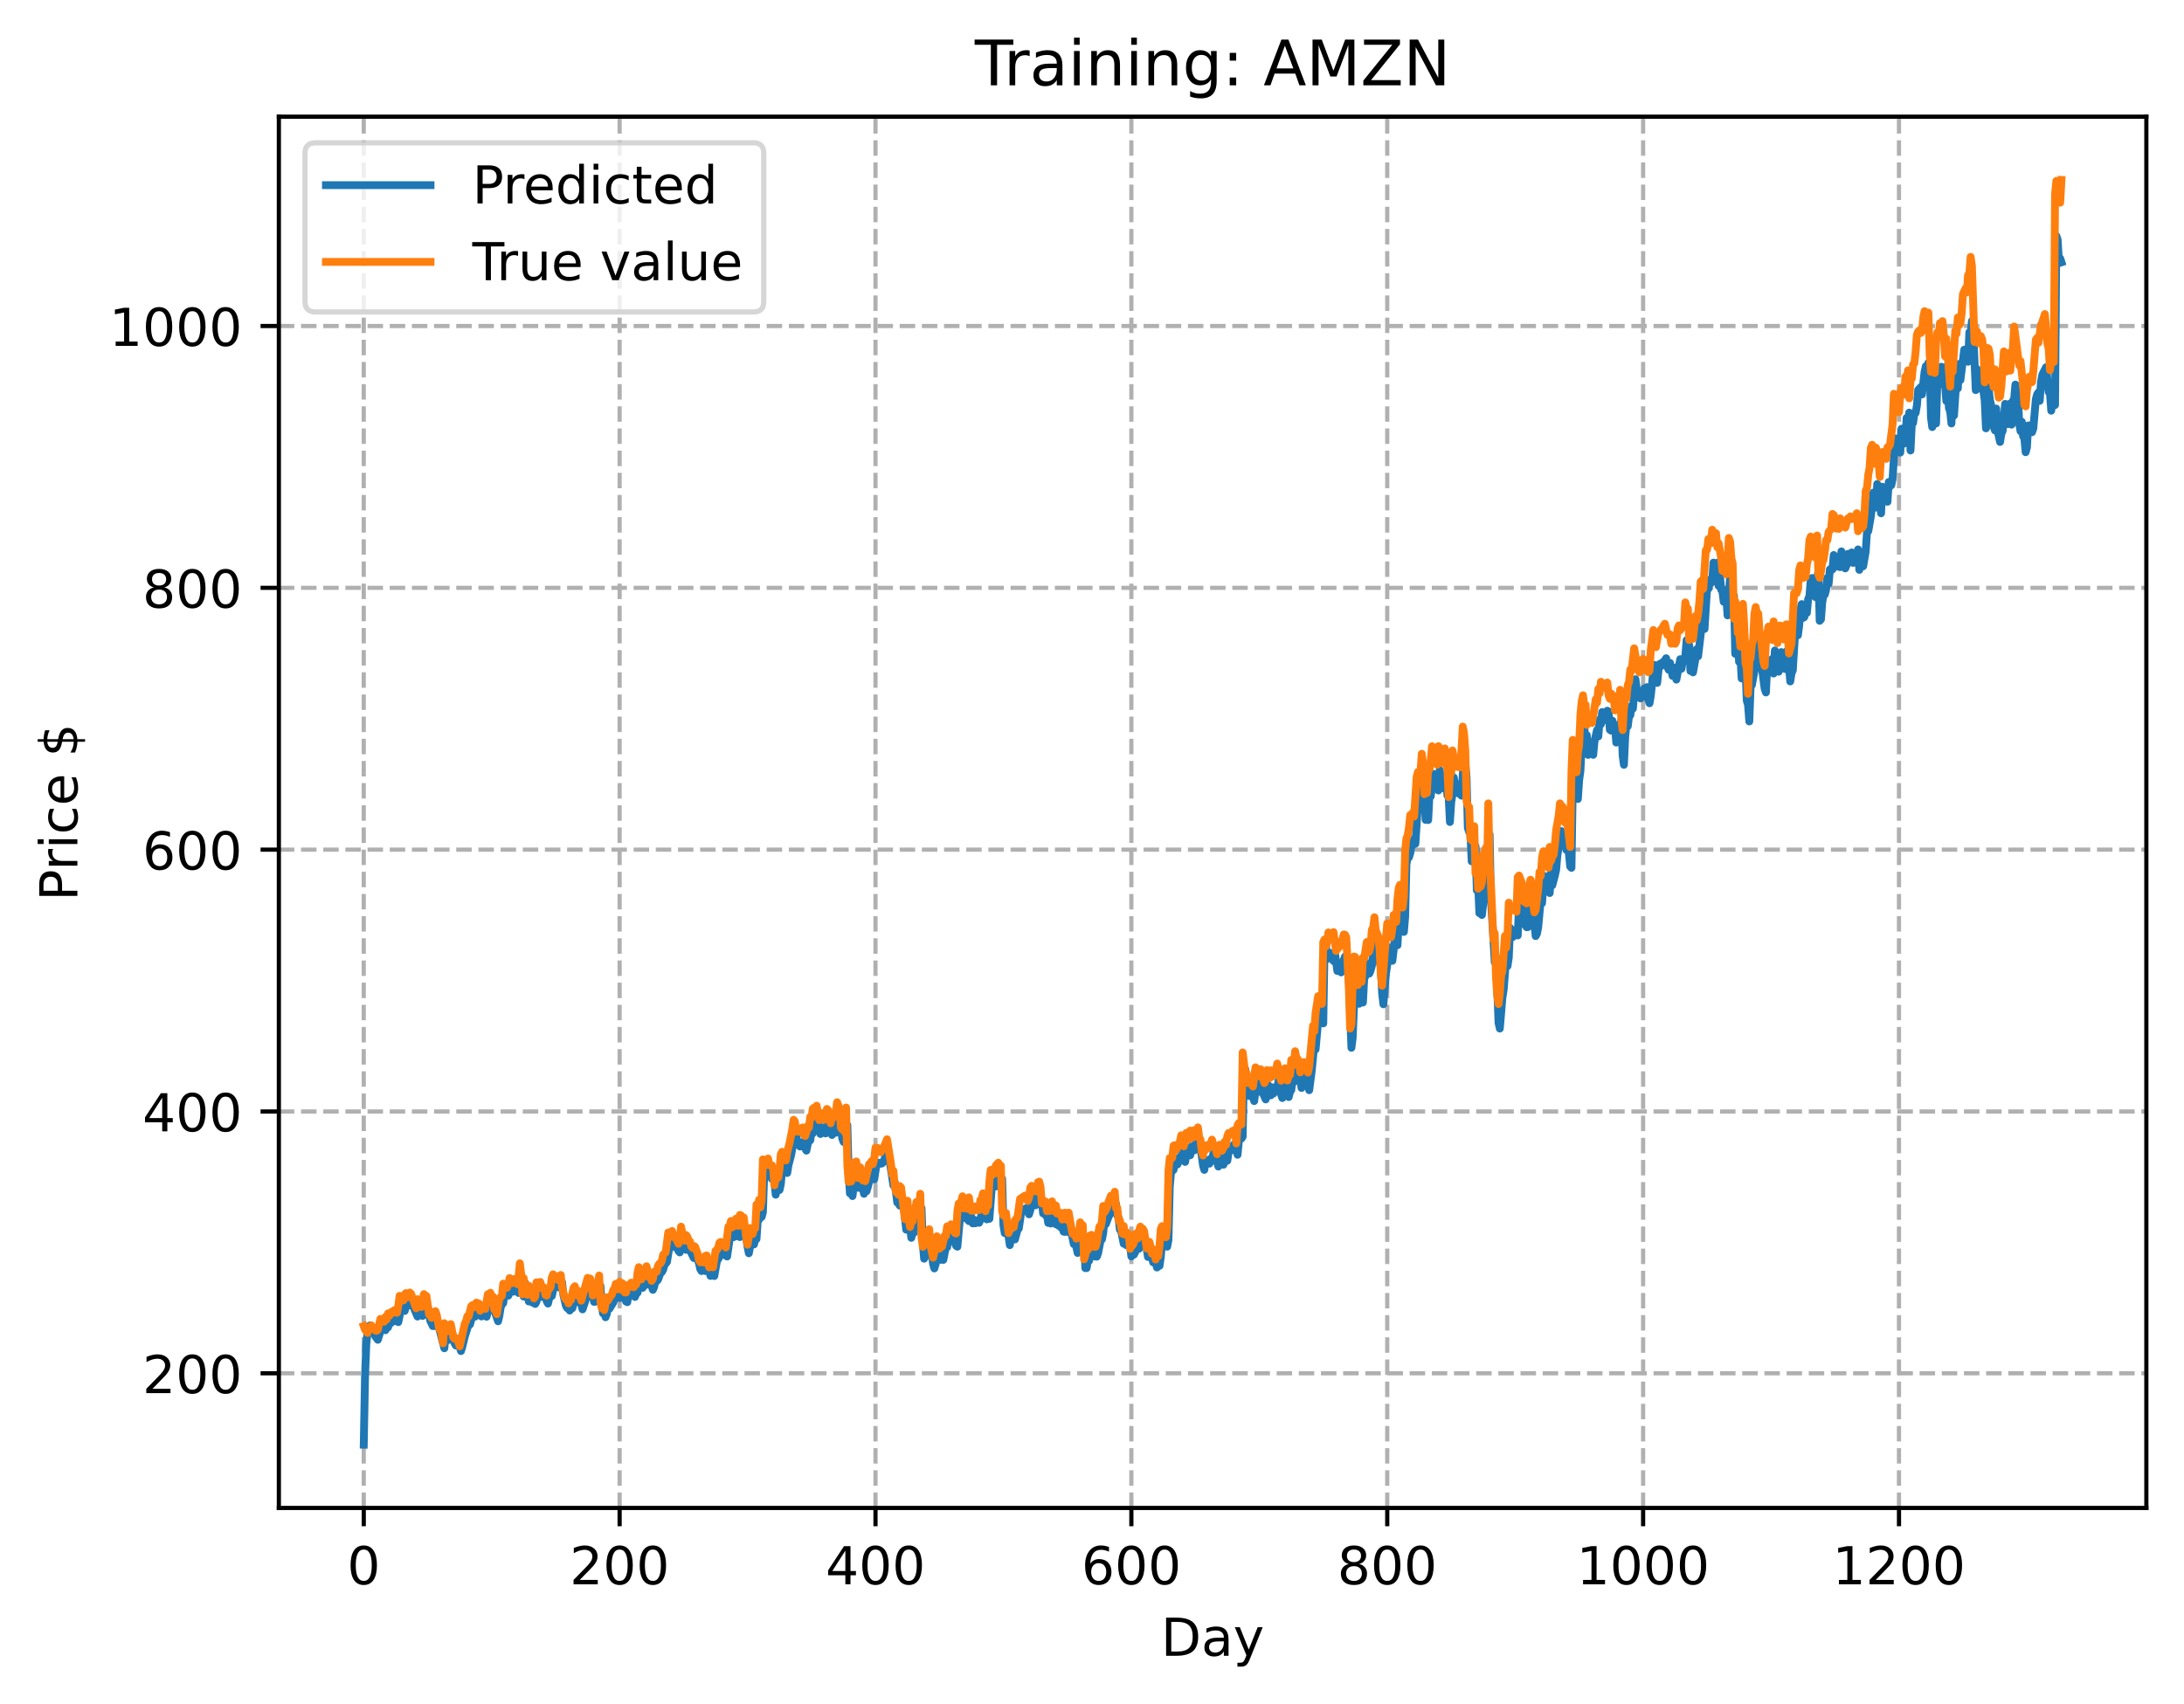 <?xml version="1.0" encoding="utf-8" standalone="no"?>
<!DOCTYPE svg PUBLIC "-//W3C//DTD SVG 1.1//EN"
  "http://www.w3.org/Graphics/SVG/1.1/DTD/svg11.dtd">
<!-- Created with matplotlib (https://matplotlib.org/) -->
<svg height="325.986pt" version="1.1" viewBox="0 0 417.648 325.986" width="417.648pt" xmlns="http://www.w3.org/2000/svg" xmlns:xlink="http://www.w3.org/1999/xlink">
 <defs>
  <style type="text/css">
*{stroke-linecap:butt;stroke-linejoin:round;}
  </style>
 </defs>
 <g id="figure_1">
  <g id="patch_1">
   <path d="M 0 325.986 
L 417.648 325.986 
L 417.648 0 
L 0 0 
z
" style="fill:#ffffff;"/>
  </g>
  <g id="axes_1">
   <g id="patch_2">
    <path d="M 53.328 288.43 
L 410.448 288.43 
L 410.448 22.318 
L 53.328 22.318 
z
" style="fill:#ffffff;"/>
   </g>
   <g id="matplotlib.axis_1">
    <g id="xtick_1">
     <g id="line2d_1">
      <path clip-path="url(#pa796d00ce1)" d="M 69.561 288.43 
L 69.561 22.318 
" style="fill:none;stroke:#b0b0b0;stroke-dasharray:2.96,1.28;stroke-dashoffset:0;stroke-width:0.8;"/>
     </g>
     <g id="line2d_2">
      <defs>
       <path d="M 0 0 
L 0 3.5 
" id="mdd9d3f8aa7" style="stroke:#000000;stroke-width:0.8;"/>
      </defs>
      <g>
       <use style="stroke:#000000;stroke-width:0.8;" x="69.561" xlink:href="#mdd9d3f8aa7" y="288.43"/>
      </g>
     </g>
     <g id="text_1">
      <!-- 0 -->
      <defs>
       <path d="M 31.781 66.406 
Q 24.172 66.406 20.328 58.906 
Q 16.5 51.422 16.5 36.375 
Q 16.5 21.391 20.328 13.891 
Q 24.172 6.391 31.781 6.391 
Q 39.453 6.391 43.281 13.891 
Q 47.125 21.391 47.125 36.375 
Q 47.125 51.422 43.281 58.906 
Q 39.453 66.406 31.781 66.406 
z
M 31.781 74.219 
Q 44.047 74.219 50.516 64.516 
Q 56.984 54.828 56.984 36.375 
Q 56.984 17.969 50.516 8.266 
Q 44.047 -1.422 31.781 -1.422 
Q 19.531 -1.422 13.062 8.266 
Q 6.594 17.969 6.594 36.375 
Q 6.594 54.828 13.062 64.516 
Q 19.531 74.219 31.781 74.219 
z
" id="DejaVuSans-48"/>
      </defs>
      <g transform="translate(66.38 303.029)scale(0.1 -0.1)">
       <use xlink:href="#DejaVuSans-48"/>
      </g>
     </g>
    </g>
    <g id="xtick_2">
     <g id="line2d_3">
      <path clip-path="url(#pa796d00ce1)" d="M 118.491 288.43 
L 118.491 22.318 
" style="fill:none;stroke:#b0b0b0;stroke-dasharray:2.96,1.28;stroke-dashoffset:0;stroke-width:0.8;"/>
     </g>
     <g id="line2d_4">
      <g>
       <use style="stroke:#000000;stroke-width:0.8;" x="118.491" xlink:href="#mdd9d3f8aa7" y="288.43"/>
      </g>
     </g>
     <g id="text_2">
      <!-- 200 -->
      <defs>
       <path d="M 19.188 8.297 
L 53.609 8.297 
L 53.609 0 
L 7.328 0 
L 7.328 8.297 
Q 12.938 14.109 22.625 23.891 
Q 32.328 33.688 34.812 36.531 
Q 39.547 41.844 41.422 45.531 
Q 43.312 49.219 43.312 52.781 
Q 43.312 58.594 39.234 62.25 
Q 35.156 65.922 28.609 65.922 
Q 23.969 65.922 18.812 64.312 
Q 13.672 62.703 7.812 59.422 
L 7.812 69.391 
Q 13.766 71.781 18.938 73 
Q 24.125 74.219 28.422 74.219 
Q 39.75 74.219 46.484 68.547 
Q 53.219 62.891 53.219 53.422 
Q 53.219 48.922 51.531 44.891 
Q 49.859 40.875 45.406 35.406 
Q 44.188 33.984 37.641 27.219 
Q 31.109 20.453 19.188 8.297 
z
" id="DejaVuSans-50"/>
      </defs>
      <g transform="translate(108.948 303.029)scale(0.1 -0.1)">
       <use xlink:href="#DejaVuSans-50"/>
       <use x="63.623" xlink:href="#DejaVuSans-48"/>
       <use x="127.246" xlink:href="#DejaVuSans-48"/>
      </g>
     </g>
    </g>
    <g id="xtick_3">
     <g id="line2d_5">
      <path clip-path="url(#pa796d00ce1)" d="M 167.422 288.43 
L 167.422 22.318 
" style="fill:none;stroke:#b0b0b0;stroke-dasharray:2.96,1.28;stroke-dashoffset:0;stroke-width:0.8;"/>
     </g>
     <g id="line2d_6">
      <g>
       <use style="stroke:#000000;stroke-width:0.8;" x="167.422" xlink:href="#mdd9d3f8aa7" y="288.43"/>
      </g>
     </g>
     <g id="text_3">
      <!-- 400 -->
      <defs>
       <path d="M 37.797 64.312 
L 12.891 25.391 
L 37.797 25.391 
z
M 35.203 72.906 
L 47.609 72.906 
L 47.609 25.391 
L 58.016 25.391 
L 58.016 17.188 
L 47.609 17.188 
L 47.609 0 
L 37.797 0 
L 37.797 17.188 
L 4.891 17.188 
L 4.891 26.703 
z
" id="DejaVuSans-52"/>
      </defs>
      <g transform="translate(157.878 303.029)scale(0.1 -0.1)">
       <use xlink:href="#DejaVuSans-52"/>
       <use x="63.623" xlink:href="#DejaVuSans-48"/>
       <use x="127.246" xlink:href="#DejaVuSans-48"/>
      </g>
     </g>
    </g>
    <g id="xtick_4">
     <g id="line2d_7">
      <path clip-path="url(#pa796d00ce1)" d="M 216.353 288.43 
L 216.353 22.318 
" style="fill:none;stroke:#b0b0b0;stroke-dasharray:2.96,1.28;stroke-dashoffset:0;stroke-width:0.8;"/>
     </g>
     <g id="line2d_8">
      <g>
       <use style="stroke:#000000;stroke-width:0.8;" x="216.353" xlink:href="#mdd9d3f8aa7" y="288.43"/>
      </g>
     </g>
     <g id="text_4">
      <!-- 600 -->
      <defs>
       <path d="M 33.016 40.375 
Q 26.375 40.375 22.484 35.828 
Q 18.609 31.297 18.609 23.391 
Q 18.609 15.531 22.484 10.953 
Q 26.375 6.391 33.016 6.391 
Q 39.656 6.391 43.531 10.953 
Q 47.406 15.531 47.406 23.391 
Q 47.406 31.297 43.531 35.828 
Q 39.656 40.375 33.016 40.375 
z
M 52.594 71.297 
L 52.594 62.312 
Q 48.875 64.062 45.094 64.984 
Q 41.312 65.922 37.594 65.922 
Q 27.828 65.922 22.672 59.328 
Q 17.531 52.734 16.797 39.406 
Q 19.672 43.656 24.016 45.922 
Q 28.375 48.188 33.594 48.188 
Q 44.578 48.188 50.953 41.516 
Q 57.328 34.859 57.328 23.391 
Q 57.328 12.156 50.688 5.359 
Q 44.047 -1.422 33.016 -1.422 
Q 20.359 -1.422 13.672 8.266 
Q 6.984 17.969 6.984 36.375 
Q 6.984 53.656 15.188 63.938 
Q 23.391 74.219 37.203 74.219 
Q 40.922 74.219 44.703 73.484 
Q 48.484 72.75 52.594 71.297 
z
" id="DejaVuSans-54"/>
      </defs>
      <g transform="translate(206.809 303.029)scale(0.1 -0.1)">
       <use xlink:href="#DejaVuSans-54"/>
       <use x="63.623" xlink:href="#DejaVuSans-48"/>
       <use x="127.246" xlink:href="#DejaVuSans-48"/>
      </g>
     </g>
    </g>
    <g id="xtick_5">
     <g id="line2d_9">
      <path clip-path="url(#pa796d00ce1)" d="M 265.283 288.43 
L 265.283 22.318 
" style="fill:none;stroke:#b0b0b0;stroke-dasharray:2.96,1.28;stroke-dashoffset:0;stroke-width:0.8;"/>
     </g>
     <g id="line2d_10">
      <g>
       <use style="stroke:#000000;stroke-width:0.8;" x="265.283" xlink:href="#mdd9d3f8aa7" y="288.43"/>
      </g>
     </g>
     <g id="text_5">
      <!-- 800 -->
      <defs>
       <path d="M 31.781 34.625 
Q 24.75 34.625 20.719 30.859 
Q 16.703 27.094 16.703 20.516 
Q 16.703 13.922 20.719 10.156 
Q 24.75 6.391 31.781 6.391 
Q 38.812 6.391 42.859 10.172 
Q 46.922 13.969 46.922 20.516 
Q 46.922 27.094 42.891 30.859 
Q 38.875 34.625 31.781 34.625 
z
M 21.922 38.812 
Q 15.578 40.375 12.031 44.719 
Q 8.5 49.078 8.5 55.328 
Q 8.5 64.062 14.719 69.141 
Q 20.953 74.219 31.781 74.219 
Q 42.672 74.219 48.875 69.141 
Q 55.078 64.062 55.078 55.328 
Q 55.078 49.078 51.531 44.719 
Q 48 40.375 41.703 38.812 
Q 48.828 37.156 52.797 32.312 
Q 56.781 27.484 56.781 20.516 
Q 56.781 9.906 50.312 4.234 
Q 43.844 -1.422 31.781 -1.422 
Q 19.734 -1.422 13.25 4.234 
Q 6.781 9.906 6.781 20.516 
Q 6.781 27.484 10.781 32.312 
Q 14.797 37.156 21.922 38.812 
z
M 18.312 54.391 
Q 18.312 48.734 21.844 45.562 
Q 25.391 42.391 31.781 42.391 
Q 38.141 42.391 41.719 45.562 
Q 45.312 48.734 45.312 54.391 
Q 45.312 60.062 41.719 63.234 
Q 38.141 66.406 31.781 66.406 
Q 25.391 66.406 21.844 63.234 
Q 18.312 60.062 18.312 54.391 
z
" id="DejaVuSans-56"/>
      </defs>
      <g transform="translate(255.74 303.029)scale(0.1 -0.1)">
       <use xlink:href="#DejaVuSans-56"/>
       <use x="63.623" xlink:href="#DejaVuSans-48"/>
       <use x="127.246" xlink:href="#DejaVuSans-48"/>
      </g>
     </g>
    </g>
    <g id="xtick_6">
     <g id="line2d_11">
      <path clip-path="url(#pa796d00ce1)" d="M 314.214 288.43 
L 314.214 22.318 
" style="fill:none;stroke:#b0b0b0;stroke-dasharray:2.96,1.28;stroke-dashoffset:0;stroke-width:0.8;"/>
     </g>
     <g id="line2d_12">
      <g>
       <use style="stroke:#000000;stroke-width:0.8;" x="314.214" xlink:href="#mdd9d3f8aa7" y="288.43"/>
      </g>
     </g>
     <g id="text_6">
      <!-- 1000 -->
      <defs>
       <path d="M 12.406 8.297 
L 28.516 8.297 
L 28.516 63.922 
L 10.984 60.406 
L 10.984 69.391 
L 28.422 72.906 
L 38.281 72.906 
L 38.281 8.297 
L 54.391 8.297 
L 54.391 0 
L 12.406 0 
z
" id="DejaVuSans-49"/>
      </defs>
      <g transform="translate(301.489 303.029)scale(0.1 -0.1)">
       <use xlink:href="#DejaVuSans-49"/>
       <use x="63.623" xlink:href="#DejaVuSans-48"/>
       <use x="127.246" xlink:href="#DejaVuSans-48"/>
       <use x="190.869" xlink:href="#DejaVuSans-48"/>
      </g>
     </g>
    </g>
    <g id="xtick_7">
     <g id="line2d_13">
      <path clip-path="url(#pa796d00ce1)" d="M 363.144 288.43 
L 363.144 22.318 
" style="fill:none;stroke:#b0b0b0;stroke-dasharray:2.96,1.28;stroke-dashoffset:0;stroke-width:0.8;"/>
     </g>
     <g id="line2d_14">
      <g>
       <use style="stroke:#000000;stroke-width:0.8;" x="363.144" xlink:href="#mdd9d3f8aa7" y="288.43"/>
      </g>
     </g>
     <g id="text_7">
      <!-- 1200 -->
      <g transform="translate(350.419 303.029)scale(0.1 -0.1)">
       <use xlink:href="#DejaVuSans-49"/>
       <use x="63.623" xlink:href="#DejaVuSans-50"/>
       <use x="127.246" xlink:href="#DejaVuSans-48"/>
       <use x="190.869" xlink:href="#DejaVuSans-48"/>
      </g>
     </g>
    </g>
    <g id="text_8">
     <!-- Day -->
     <defs>
      <path d="M 19.672 64.797 
L 19.672 8.109 
L 31.594 8.109 
Q 46.688 8.109 53.688 14.938 
Q 60.688 21.781 60.688 36.531 
Q 60.688 51.172 53.688 57.984 
Q 46.688 64.797 31.594 64.797 
z
M 9.812 72.906 
L 30.078 72.906 
Q 51.266 72.906 61.172 64.094 
Q 71.094 55.281 71.094 36.531 
Q 71.094 17.672 61.125 8.828 
Q 51.172 0 30.078 0 
L 9.812 0 
z
" id="DejaVuSans-68"/>
      <path d="M 34.281 27.484 
Q 23.391 27.484 19.188 25 
Q 14.984 22.516 14.984 16.5 
Q 14.984 11.719 18.141 8.906 
Q 21.297 6.109 26.703 6.109 
Q 34.188 6.109 38.703 11.406 
Q 43.219 16.703 43.219 25.484 
L 43.219 27.484 
z
M 52.203 31.203 
L 52.203 0 
L 43.219 0 
L 43.219 8.297 
Q 40.141 3.328 35.547 0.953 
Q 30.953 -1.422 24.312 -1.422 
Q 15.922 -1.422 10.953 3.297 
Q 6 8.016 6 15.922 
Q 6 25.141 12.172 29.828 
Q 18.359 34.516 30.609 34.516 
L 43.219 34.516 
L 43.219 35.406 
Q 43.219 41.609 39.141 45 
Q 35.062 48.391 27.688 48.391 
Q 23 48.391 18.547 47.266 
Q 14.109 46.141 10.016 43.891 
L 10.016 52.203 
Q 14.938 54.109 19.578 55.047 
Q 24.219 56 28.609 56 
Q 40.484 56 46.344 49.844 
Q 52.203 43.703 52.203 31.203 
z
" id="DejaVuSans-97"/>
      <path d="M 32.172 -5.078 
Q 28.375 -14.844 24.75 -17.812 
Q 21.141 -20.797 15.094 -20.797 
L 7.906 -20.797 
L 7.906 -13.281 
L 13.188 -13.281 
Q 16.891 -13.281 18.938 -11.516 
Q 21 -9.766 23.484 -3.219 
L 25.094 0.875 
L 2.984 54.688 
L 12.5 54.688 
L 29.594 11.922 
L 46.688 54.688 
L 56.203 54.688 
z
" id="DejaVuSans-121"/>
     </defs>
     <g transform="translate(222.015 316.707)scale(0.1 -0.1)">
      <use xlink:href="#DejaVuSans-68"/>
      <use x="77.002" xlink:href="#DejaVuSans-97"/>
      <use x="138.281" xlink:href="#DejaVuSans-121"/>
     </g>
    </g>
   </g>
   <g id="matplotlib.axis_2">
    <g id="ytick_1">
     <g id="line2d_15">
      <path clip-path="url(#pa796d00ce1)" d="M 53.328 262.675 
L 410.448 262.675 
" style="fill:none;stroke:#b0b0b0;stroke-dasharray:2.96,1.28;stroke-dashoffset:0;stroke-width:0.8;"/>
     </g>
     <g id="line2d_16">
      <defs>
       <path d="M 0 0 
L -3.5 0 
" id="m1ad32768ef" style="stroke:#000000;stroke-width:0.8;"/>
      </defs>
      <g>
       <use style="stroke:#000000;stroke-width:0.8;" x="53.328" xlink:href="#m1ad32768ef" y="262.675"/>
      </g>
     </g>
     <g id="text_9">
      <!-- 200 -->
      <g transform="translate(27.241 266.474)scale(0.1 -0.1)">
       <use xlink:href="#DejaVuSans-50"/>
       <use x="63.623" xlink:href="#DejaVuSans-48"/>
       <use x="127.246" xlink:href="#DejaVuSans-48"/>
      </g>
     </g>
    </g>
    <g id="ytick_2">
     <g id="line2d_17">
      <path clip-path="url(#pa796d00ce1)" d="M 53.328 212.596 
L 410.448 212.596 
" style="fill:none;stroke:#b0b0b0;stroke-dasharray:2.96,1.28;stroke-dashoffset:0;stroke-width:0.8;"/>
     </g>
     <g id="line2d_18">
      <g>
       <use style="stroke:#000000;stroke-width:0.8;" x="53.328" xlink:href="#m1ad32768ef" y="212.596"/>
      </g>
     </g>
     <g id="text_10">
      <!-- 400 -->
      <g transform="translate(27.241 216.395)scale(0.1 -0.1)">
       <use xlink:href="#DejaVuSans-52"/>
       <use x="63.623" xlink:href="#DejaVuSans-48"/>
       <use x="127.246" xlink:href="#DejaVuSans-48"/>
      </g>
     </g>
    </g>
    <g id="ytick_3">
     <g id="line2d_19">
      <path clip-path="url(#pa796d00ce1)" d="M 53.328 162.517 
L 410.448 162.517 
" style="fill:none;stroke:#b0b0b0;stroke-dasharray:2.96,1.28;stroke-dashoffset:0;stroke-width:0.8;"/>
     </g>
     <g id="line2d_20">
      <g>
       <use style="stroke:#000000;stroke-width:0.8;" x="53.328" xlink:href="#m1ad32768ef" y="162.517"/>
      </g>
     </g>
     <g id="text_11">
      <!-- 600 -->
      <g transform="translate(27.241 166.316)scale(0.1 -0.1)">
       <use xlink:href="#DejaVuSans-54"/>
       <use x="63.623" xlink:href="#DejaVuSans-48"/>
       <use x="127.246" xlink:href="#DejaVuSans-48"/>
      </g>
     </g>
    </g>
    <g id="ytick_4">
     <g id="line2d_21">
      <path clip-path="url(#pa796d00ce1)" d="M 53.328 112.437 
L 410.448 112.437 
" style="fill:none;stroke:#b0b0b0;stroke-dasharray:2.96,1.28;stroke-dashoffset:0;stroke-width:0.8;"/>
     </g>
     <g id="line2d_22">
      <g>
       <use style="stroke:#000000;stroke-width:0.8;" x="53.328" xlink:href="#m1ad32768ef" y="112.437"/>
      </g>
     </g>
     <g id="text_12">
      <!-- 800 -->
      <g transform="translate(27.241 116.237)scale(0.1 -0.1)">
       <use xlink:href="#DejaVuSans-56"/>
       <use x="63.623" xlink:href="#DejaVuSans-48"/>
       <use x="127.246" xlink:href="#DejaVuSans-48"/>
      </g>
     </g>
    </g>
    <g id="ytick_5">
     <g id="line2d_23">
      <path clip-path="url(#pa796d00ce1)" d="M 53.328 62.358 
L 410.448 62.358 
" style="fill:none;stroke:#b0b0b0;stroke-dasharray:2.96,1.28;stroke-dashoffset:0;stroke-width:0.8;"/>
     </g>
     <g id="line2d_24">
      <g>
       <use style="stroke:#000000;stroke-width:0.8;" x="53.328" xlink:href="#m1ad32768ef" y="62.358"/>
      </g>
     </g>
     <g id="text_13">
      <!-- 1000 -->
      <g transform="translate(20.878 66.157)scale(0.1 -0.1)">
       <use xlink:href="#DejaVuSans-49"/>
       <use x="63.623" xlink:href="#DejaVuSans-48"/>
       <use x="127.246" xlink:href="#DejaVuSans-48"/>
       <use x="190.869" xlink:href="#DejaVuSans-48"/>
      </g>
     </g>
    </g>
    <g id="text_14">
     <!-- Price $ -->
     <defs>
      <path d="M 19.672 64.797 
L 19.672 37.406 
L 32.078 37.406 
Q 38.969 37.406 42.719 40.969 
Q 46.484 44.531 46.484 51.125 
Q 46.484 57.672 42.719 61.234 
Q 38.969 64.797 32.078 64.797 
z
M 9.812 72.906 
L 32.078 72.906 
Q 44.344 72.906 50.609 67.359 
Q 56.891 61.812 56.891 51.125 
Q 56.891 40.328 50.609 34.812 
Q 44.344 29.297 32.078 29.297 
L 19.672 29.297 
L 19.672 0 
L 9.812 0 
z
" id="DejaVuSans-80"/>
      <path d="M 41.109 46.297 
Q 39.594 47.172 37.812 47.578 
Q 36.031 48 33.891 48 
Q 26.266 48 22.188 43.047 
Q 18.109 38.094 18.109 28.812 
L 18.109 0 
L 9.078 0 
L 9.078 54.688 
L 18.109 54.688 
L 18.109 46.188 
Q 20.953 51.172 25.484 53.578 
Q 30.031 56 36.531 56 
Q 37.453 56 38.578 55.875 
Q 39.703 55.766 41.062 55.516 
z
" id="DejaVuSans-114"/>
      <path d="M 9.422 54.688 
L 18.406 54.688 
L 18.406 0 
L 9.422 0 
z
M 9.422 75.984 
L 18.406 75.984 
L 18.406 64.594 
L 9.422 64.594 
z
" id="DejaVuSans-105"/>
      <path d="M 48.781 52.594 
L 48.781 44.188 
Q 44.969 46.297 41.141 47.344 
Q 37.312 48.391 33.406 48.391 
Q 24.656 48.391 19.812 42.844 
Q 14.984 37.312 14.984 27.297 
Q 14.984 17.281 19.812 11.734 
Q 24.656 6.203 33.406 6.203 
Q 37.312 6.203 41.141 7.25 
Q 44.969 8.297 48.781 10.406 
L 48.781 2.094 
Q 45.016 0.344 40.984 -0.531 
Q 36.969 -1.422 32.422 -1.422 
Q 20.062 -1.422 12.781 6.344 
Q 5.516 14.109 5.516 27.297 
Q 5.516 40.672 12.859 48.328 
Q 20.219 56 33.016 56 
Q 37.156 56 41.109 55.141 
Q 45.062 54.297 48.781 52.594 
z
" id="DejaVuSans-99"/>
      <path d="M 56.203 29.594 
L 56.203 25.203 
L 14.891 25.203 
Q 15.484 15.922 20.484 11.062 
Q 25.484 6.203 34.422 6.203 
Q 39.594 6.203 44.453 7.469 
Q 49.312 8.734 54.109 11.281 
L 54.109 2.781 
Q 49.266 0.734 44.188 -0.344 
Q 39.109 -1.422 33.891 -1.422 
Q 20.797 -1.422 13.156 6.188 
Q 5.516 13.812 5.516 26.812 
Q 5.516 40.234 12.766 48.109 
Q 20.016 56 32.328 56 
Q 43.359 56 49.781 48.891 
Q 56.203 41.797 56.203 29.594 
z
M 47.219 32.234 
Q 47.125 39.594 43.094 43.984 
Q 39.062 48.391 32.422 48.391 
Q 24.906 48.391 20.391 44.141 
Q 15.875 39.891 15.188 32.172 
z
" id="DejaVuSans-101"/>
      <path id="DejaVuSans-32"/>
      <path d="M 33.797 -14.703 
L 28.906 -14.703 
L 28.859 0 
Q 23.734 0.094 18.609 1.188 
Q 13.484 2.297 8.297 4.5 
L 8.297 13.281 
Q 13.281 10.156 18.375 8.562 
Q 23.484 6.984 28.906 6.938 
L 28.906 29.203 
Q 18.109 30.953 13.203 35.156 
Q 8.297 39.359 8.297 46.688 
Q 8.297 54.641 13.625 59.219 
Q 18.953 63.812 28.906 64.5 
L 28.906 75.984 
L 33.797 75.984 
L 33.797 64.656 
Q 38.328 64.453 42.578 63.688 
Q 46.828 62.938 50.875 61.625 
L 50.875 53.078 
Q 46.828 55.125 42.547 56.25 
Q 38.281 57.375 33.797 57.562 
L 33.797 36.719 
Q 44.875 35.016 50.094 30.609 
Q 55.328 26.219 55.328 18.609 
Q 55.328 10.359 49.781 5.594 
Q 44.234 0.828 33.797 0.094 
z
M 28.906 37.594 
L 28.906 57.625 
Q 23.25 56.984 20.266 54.391 
Q 17.281 51.812 17.281 47.516 
Q 17.281 43.312 20.031 40.969 
Q 22.797 38.625 28.906 37.594 
z
M 33.797 28.219 
L 33.797 7.078 
Q 39.984 7.906 43.141 10.594 
Q 46.297 13.281 46.297 17.672 
Q 46.297 21.969 43.281 24.5 
Q 40.281 27.047 33.797 28.219 
z
" id="DejaVuSans-36"/>
     </defs>
     <g transform="translate(14.798 172.342)rotate(-90)scale(0.1 -0.1)">
      <use xlink:href="#DejaVuSans-80"/>
      <use x="58.553" xlink:href="#DejaVuSans-114"/>
      <use x="99.666" xlink:href="#DejaVuSans-105"/>
      <use x="127.449" xlink:href="#DejaVuSans-99"/>
      <use x="182.43" xlink:href="#DejaVuSans-101"/>
      <use x="243.953" xlink:href="#DejaVuSans-32"/>
      <use x="275.74" xlink:href="#DejaVuSans-36"/>
     </g>
    </g>
   </g>
   <g id="line2d_25">
    <path clip-path="url(#pa796d00ce1)" d="M 69.561 276.334 
L 69.806 263.265 
L 70.05 257.092 
L 70.295 254.692 
L 70.539 254.333 
L 70.784 253.506 
L 71.029 254.391 
L 71.273 254.24 
L 71.763 255.608 
L 72.252 256.268 
L 72.986 253.896 
L 73.231 253.963 
L 73.475 254.388 
L 73.72 254.433 
L 73.965 253.474 
L 74.209 253.89 
L 74.454 252.845 
L 74.699 253.108 
L 75.188 252.368 
L 75.433 252.718 
L 75.677 252.306 
L 76.166 252.89 
L 76.411 251.726 
L 76.656 249.946 
L 76.9 250.106 
L 77.145 250.635 
L 77.39 250.754 
L 77.879 248.932 
L 78.124 249.714 
L 78.368 249.579 
L 78.613 248.913 
L 79.836 251.821 
L 80.081 250.42 
L 80.815 251.704 
L 81.304 249.594 
L 81.549 249.968 
L 81.794 249.779 
L 82.283 252.651 
L 82.772 253.646 
L 83.017 253.397 
L 83.261 253.656 
L 83.506 252.831 
L 83.751 253.177 
L 84.974 257.89 
L 85.219 255.39 
L 85.463 256.124 
L 85.708 256.327 
L 86.442 254.791 
L 86.931 256.948 
L 87.176 257.362 
L 87.665 256.915 
L 88.154 258.427 
L 88.399 257.619 
L 88.888 255.625 
L 89.378 254.07 
L 89.622 253.327 
L 89.867 253.348 
L 90.356 251.593 
L 90.601 251.477 
L 90.846 251.839 
L 91.335 250.59 
L 91.58 250.872 
L 91.824 250.957 
L 92.069 251.802 
L 92.558 251.027 
L 92.803 251.283 
L 93.048 251.858 
L 93.292 250.924 
L 93.537 249.459 
L 93.781 249.604 
L 94.026 248.917 
L 94.271 249.936 
L 94.515 249.432 
L 94.76 251.342 
L 95.249 252.725 
L 95.494 251.69 
L 95.739 250.082 
L 95.983 249.471 
L 96.228 249.27 
L 96.473 247.401 
L 96.717 247.67 
L 96.962 247.539 
L 97.207 247.831 
L 97.451 247.254 
L 97.696 246.208 
L 97.941 246.387 
L 98.185 247.058 
L 98.675 246.093 
L 99.164 247.309 
L 99.409 245.977 
L 99.653 243.869 
L 99.898 244.955 
L 100.142 248.005 
L 100.387 245.331 
L 100.632 247.022 
L 100.876 247.68 
L 101.121 248.94 
L 101.366 247.67 
L 101.855 249.161 
L 102.1 248.486 
L 102.344 249.413 
L 102.589 249.002 
L 102.834 247.041 
L 103.078 247.304 
L 103.323 248.12 
L 103.568 247.133 
L 104.302 247.98 
L 104.546 248.883 
L 104.791 249.342 
L 105.036 248.309 
L 105.28 248.016 
L 105.525 247.899 
L 106.014 245.712 
L 106.259 246.083 
L 106.748 245.67 
L 106.993 246.296 
L 107.482 245.246 
L 107.727 247.632 
L 108.216 249.747 
L 108.461 250.2 
L 108.705 249.644 
L 108.95 250.672 
L 109.195 249.941 
L 109.439 250.243 
L 110.173 247.7 
L 110.418 248.646 
L 110.663 248.266 
L 110.907 249.235 
L 111.152 249.365 
L 111.397 250.45 
L 112.13 248.221 
L 112.62 246.374 
L 112.864 247.246 
L 113.109 246.337 
L 113.354 247.271 
L 113.598 249.015 
L 113.843 248.985 
L 114.088 248.451 
L 114.332 247.366 
L 114.577 247.285 
L 114.822 245.947 
L 115.066 249.473 
L 115.311 251.219 
L 115.556 250.744 
L 115.8 251.954 
L 116.045 251.303 
L 116.29 249.841 
L 116.534 250.339 
L 117.268 249.161 
L 117.513 248.443 
L 117.757 248.096 
L 118.002 247.391 
L 118.491 248.28 
L 118.736 247.048 
L 118.981 247.323 
L 119.225 246.789 
L 119.47 248.197 
L 119.715 248.946 
L 119.959 249.077 
L 120.204 247.523 
L 120.449 247.801 
L 120.938 246.824 
L 121.427 248.076 
L 121.672 247.412 
L 121.917 247.272 
L 122.406 244.368 
L 122.895 246.332 
L 123.14 245.457 
L 123.385 245.84 
L 123.874 243.918 
L 124.118 244.608 
L 124.363 245.736 
L 124.608 246.007 
L 124.852 246.716 
L 125.097 246.131 
L 125.342 244.904 
L 125.586 245.045 
L 125.831 244.781 
L 126.32 243.443 
L 126.565 243.316 
L 126.81 242.869 
L 127.054 241.99 
L 127.544 241.366 
L 128.033 238.33 
L 128.278 238.328 
L 128.767 237.306 
L 129.012 238.531 
L 129.256 238.34 
L 129.501 238.631 
L 129.745 239.284 
L 129.99 239.557 
L 130.235 238.712 
L 130.479 237.36 
L 130.969 238.784 
L 131.213 239.065 
L 131.458 238.164 
L 132.681 240.633 
L 132.926 240.004 
L 133.171 240.368 
L 133.66 241.588 
L 133.905 242.732 
L 134.149 243.121 
L 134.639 242.342 
L 134.883 243.118 
L 135.128 242.168 
L 135.373 241.807 
L 135.862 244.049 
L 136.106 243.827 
L 136.351 243.38 
L 136.596 244.072 
L 137.085 241.283 
L 137.574 240.421 
L 137.819 239.614 
L 138.064 239.334 
L 138.308 239.798 
L 139.042 240.335 
L 139.532 237.012 
L 139.776 236.466 
L 140.021 235.548 
L 140.266 236.649 
L 140.51 236.068 
L 140.755 236.47 
L 141 235.328 
L 141.489 236.625 
L 141.733 234.867 
L 141.978 234.927 
L 142.223 235.784 
L 142.467 235.005 
L 142.957 238.487 
L 143.201 239.716 
L 143.691 237.072 
L 143.935 237.298 
L 144.18 238.029 
L 144.425 237.059 
L 144.669 237.003 
L 144.914 233.219 
L 145.159 233.283 
L 145.403 231.68 
L 145.648 232.783 
L 145.893 231.858 
L 146.137 224.573 
L 146.382 225.059 
L 146.627 224.202 
L 146.871 224.715 
L 147.116 223.959 
L 147.361 225.078 
L 147.605 225.501 
L 147.85 225.217 
L 148.094 226.045 
L 148.339 228.517 
L 148.828 226.414 
L 149.073 227.611 
L 149.318 226.475 
L 149.562 223.854 
L 149.807 222.874 
L 150.541 224.362 
L 150.786 222.843 
L 151.275 220.972 
L 152.009 217.095 
L 152.254 217.134 
L 152.498 218.87 
L 152.743 218.542 
L 152.988 219.296 
L 153.232 218.482 
L 153.477 219.164 
L 153.721 218.512 
L 153.966 219.655 
L 154.211 220.088 
L 154.7 217.691 
L 154.945 218.125 
L 155.189 216.537 
L 155.434 216.78 
L 155.679 215.042 
L 155.923 214.506 
L 156.168 215.695 
L 156.413 214.54 
L 156.902 216.908 
L 157.147 215.681 
L 157.391 216.275 
L 157.636 216.317 
L 157.881 216.796 
L 158.125 215.245 
L 158.37 214.587 
L 159.104 217.091 
L 159.349 215.627 
L 159.593 216.003 
L 159.838 216.663 
L 160.082 215.576 
L 160.327 213.689 
L 160.572 214.353 
L 160.816 215.472 
L 161.061 217.741 
L 161.306 218.406 
L 161.55 216.585 
L 161.795 218.832 
L 162.04 215.207 
L 162.284 224.38 
L 162.529 228.26 
L 162.774 227.74 
L 163.018 228.778 
L 163.508 225.151 
L 163.752 224.974 
L 163.997 224.382 
L 164.242 227.216 
L 164.486 226.007 
L 164.731 225.648 
L 165.22 228.345 
L 165.465 227.691 
L 165.709 227.847 
L 165.954 227.035 
L 166.443 224.973 
L 166.688 225.111 
L 166.933 224.601 
L 167.177 225.585 
L 167.667 222.393 
L 168.156 222.42 
L 168.401 222.595 
L 168.645 222.544 
L 168.89 222.29 
L 169.379 221.114 
L 169.624 220.961 
L 169.869 220.442 
L 170.847 226.747 
L 171.092 226.088 
L 171.581 230.011 
L 171.826 230.169 
L 172.07 230.609 
L 172.315 229.116 
L 172.56 229.145 
L 172.804 230.707 
L 173.294 235.208 
L 173.783 232.416 
L 174.272 236.767 
L 174.517 235.62 
L 174.762 235.814 
L 175.006 234.209 
L 175.251 233.704 
L 175.496 232.668 
L 175.74 232.654 
L 175.985 233.483 
L 176.23 231.099 
L 176.474 237.89 
L 176.719 240.755 
L 176.964 240.269 
L 177.453 238.129 
L 177.942 237.36 
L 178.431 241.73 
L 178.676 242.618 
L 178.921 241.83 
L 179.165 239.522 
L 179.41 238.813 
L 179.655 240.267 
L 179.899 240.974 
L 180.144 240.556 
L 180.389 240.987 
L 180.878 238.497 
L 181.123 238.562 
L 181.367 237.021 
L 181.857 237.392 
L 182.101 236.473 
L 182.346 236.949 
L 182.835 238.294 
L 183.08 238.462 
L 183.569 233.006 
L 183.814 233.106 
L 184.303 230.838 
L 184.548 232.945 
L 184.792 233.115 
L 185.037 232.879 
L 185.282 233.566 
L 185.526 231.866 
L 186.016 234.004 
L 186.26 233.3 
L 186.505 233.979 
L 186.75 233.441 
L 187.239 233.89 
L 187.484 233.299 
L 187.728 231.903 
L 188.218 230.502 
L 188.462 231.314 
L 188.707 233.232 
L 188.952 232.216 
L 189.196 233.131 
L 189.685 226.781 
L 189.93 226.986 
L 190.175 226.127 
L 190.419 226.938 
L 190.664 225.813 
L 190.909 225.215 
L 191.153 225.182 
L 191.398 226.132 
L 191.643 225.469 
L 191.887 234.364 
L 192.132 235.861 
L 192.377 235.842 
L 192.621 234.81 
L 193.111 238.162 
L 193.355 236.756 
L 193.6 236.995 
L 193.845 236.534 
L 194.089 237.068 
L 194.579 235.25 
L 194.823 234.996 
L 195.312 231.69 
L 196.291 231.053 
L 196.78 232.27 
L 197.025 231.49 
L 197.27 229.822 
L 197.514 229.166 
L 197.759 230.256 
L 198.004 230.554 
L 198.248 229.436 
L 198.493 230.323 
L 198.738 228.638 
L 198.982 228.415 
L 199.227 229.592 
L 199.472 232.094 
L 199.716 231.803 
L 199.961 232.462 
L 200.206 232.302 
L 200.45 233.912 
L 200.695 233.243 
L 200.94 234.03 
L 201.184 233.586 
L 201.429 232.214 
L 201.673 233.823 
L 201.918 234.165 
L 202.163 233.17 
L 202.407 234.425 
L 202.652 234.254 
L 202.897 234.796 
L 203.141 234.524 
L 203.386 235.576 
L 203.631 235.63 
L 203.875 234.379 
L 204.12 234.464 
L 204.365 235.689 
L 204.609 234.348 
L 205.343 237.966 
L 205.588 237.414 
L 206.077 239.657 
L 206.322 238.632 
L 206.567 238.33 
L 206.811 236.38 
L 207.056 236.504 
L 207.3 236.294 
L 207.545 242.556 
L 207.79 242.553 
L 208.034 241.167 
L 208.279 241.146 
L 208.524 240.132 
L 208.768 238.375 
L 209.013 238.099 
L 209.258 238.981 
L 209.502 240.353 
L 209.747 240.364 
L 209.992 239.691 
L 210.481 237.151 
L 210.726 237.062 
L 210.97 235.809 
L 211.215 233.333 
L 211.46 234.149 
L 211.949 232.863 
L 212.194 232.344 
L 212.683 230.695 
L 213.172 231.755 
L 213.417 230.255 
L 213.661 232.507 
L 213.906 232.893 
L 214.151 235.2 
L 214.395 235.411 
L 214.885 237.889 
L 215.129 237.088 
L 215.374 238.164 
L 215.619 237.486 
L 216.108 238.311 
L 216.353 240.328 
L 216.597 239.701 
L 216.842 239.982 
L 217.087 239.515 
L 217.331 238.153 
L 217.576 238.398 
L 217.821 238.858 
L 218.065 237.503 
L 218.31 236.784 
L 218.555 237.128 
L 218.799 236.819 
L 219.044 237.378 
L 219.533 240.433 
L 220.022 239.246 
L 220.512 241.454 
L 220.756 240.408 
L 221.246 242.437 
L 221.49 241.842 
L 221.735 242.122 
L 221.98 240.41 
L 222.224 237.575 
L 222.469 236.589 
L 223.203 238.458 
L 223.448 237.137 
L 223.692 227.038 
L 223.937 224.214 
L 224.426 223.753 
L 224.671 221.896 
L 224.916 221.544 
L 225.16 222.729 
L 225.649 221.5 
L 225.894 221.005 
L 226.139 220.049 
L 226.383 221.626 
L 226.628 222.244 
L 227.117 219.668 
L 227.607 220.978 
L 227.851 219.3 
L 228.096 219.452 
L 228.341 220.062 
L 228.585 218.851 
L 228.83 219.531 
L 229.075 219.725 
L 229.319 218.326 
L 229.809 221.131 
L 230.053 222.895 
L 230.298 223.767 
L 230.543 221.831 
L 230.787 222.536 
L 231.032 221.959 
L 231.276 222.582 
L 231.521 221.623 
L 231.766 222.055 
L 232.01 220.686 
L 232.5 221.97 
L 232.744 222.152 
L 232.989 223.128 
L 233.234 222.482 
L 233.478 221.435 
L 233.968 222.779 
L 234.457 221.272 
L 234.702 222.025 
L 234.946 220.359 
L 235.191 219.49 
L 235.436 219.878 
L 235.68 220.001 
L 235.925 218.943 
L 236.17 219.437 
L 236.414 218.524 
L 236.659 220.88 
L 236.904 218.291 
L 237.148 217.258 
L 237.393 217.793 
L 237.637 217.417 
L 237.882 204.593 
L 238.127 204.496 
L 238.371 207.064 
L 238.616 207.263 
L 238.861 209.614 
L 239.105 209.457 
L 239.35 209.153 
L 239.839 210.61 
L 240.329 206.775 
L 240.818 208.113 
L 241.063 208.862 
L 241.307 207.533 
L 241.552 209.186 
L 242.041 210.289 
L 242.286 209.531 
L 242.531 207.55 
L 243.02 209.507 
L 243.264 207.971 
L 243.509 209.184 
L 243.998 207.908 
L 244.243 207.991 
L 244.488 206.771 
L 244.977 209.313 
L 245.222 210.027 
L 245.466 209.296 
L 245.956 207.221 
L 246.445 209.838 
L 246.69 208.831 
L 246.934 208.51 
L 247.179 206.294 
L 247.424 206.979 
L 247.668 206.401 
L 247.913 204.617 
L 248.158 205.715 
L 248.402 206.185 
L 248.647 206.328 
L 248.892 208.1 
L 249.381 205.94 
L 249.625 206.135 
L 249.87 207.083 
L 250.115 206.994 
L 250.359 208.527 
L 250.849 204.789 
L 251.338 199.615 
L 251.583 200.714 
L 252.072 195.272 
L 252.317 193.84 
L 252.561 194.54 
L 252.806 193.98 
L 253.051 195.753 
L 253.295 180.991 
L 253.54 180.472 
L 253.785 183.437 
L 254.029 183.252 
L 254.274 182.24 
L 255.008 183.814 
L 255.252 182.095 
L 255.742 185.723 
L 255.986 184.724 
L 256.231 184.277 
L 256.476 185.993 
L 256.72 184.26 
L 257.21 182.955 
L 257.454 183.261 
L 257.699 183.791 
L 257.944 187.272 
L 258.433 200.416 
L 258.678 198.485 
L 259.167 186.569 
L 259.412 186.946 
L 259.656 188.066 
L 259.901 191.993 
L 260.146 189.087 
L 260.39 190.016 
L 260.635 191.76 
L 260.88 187.101 
L 261.124 186.732 
L 261.613 184.278 
L 261.858 186.214 
L 262.103 185.633 
L 262.347 184.706 
L 262.592 182.157 
L 262.837 181.564 
L 263.081 179.925 
L 263.326 182.689 
L 263.571 183.039 
L 264.06 184.954 
L 264.305 190.022 
L 264.549 192.091 
L 265.039 186.204 
L 265.283 184.562 
L 265.528 181.34 
L 265.773 182.294 
L 266.017 181.196 
L 266.262 183.777 
L 266.751 179.568 
L 267.24 180.801 
L 267.485 176.364 
L 267.73 174.309 
L 267.974 173.614 
L 268.219 176.922 
L 268.464 178.251 
L 268.708 175.384 
L 268.953 165.367 
L 269.198 163.939 
L 269.442 163.982 
L 269.687 163.193 
L 269.932 161.392 
L 270.176 161.673 
L 270.421 160.475 
L 270.666 161.384 
L 271.155 153.764 
L 271.4 153.127 
L 271.644 154.773 
L 271.889 153.413 
L 272.134 149.96 
L 272.378 152.056 
L 272.623 156.826 
L 272.868 155.968 
L 273.112 156.854 
L 273.357 152.007 
L 273.601 152.325 
L 274.091 147.988 
L 274.335 150.894 
L 274.58 148.961 
L 274.825 149.608 
L 275.069 151.197 
L 275.314 147.308 
L 275.559 148.482 
L 275.803 150.781 
L 276.048 149.048 
L 276.293 150.587 
L 276.537 148.684 
L 276.782 152.142 
L 277.027 152.426 
L 277.271 157.229 
L 277.516 153.429 
L 277.761 151.98 
L 278.005 148.703 
L 278.495 151.514 
L 278.739 150.525 
L 278.984 151.797 
L 279.228 151.068 
L 279.473 152.186 
L 279.962 144.598 
L 280.207 146.039 
L 280.452 148.671 
L 280.696 158.342 
L 280.941 159.114 
L 281.186 159.451 
L 281.43 164.749 
L 281.675 164.806 
L 281.92 162 
L 282.164 161.834 
L 282.409 170.293 
L 282.654 168.814 
L 282.898 174.659 
L 283.143 173.097 
L 283.388 175.011 
L 283.632 172.873 
L 283.877 167.695 
L 284.366 166.668 
L 284.611 171.192 
L 284.856 159.608 
L 285.1 171.841 
L 285.589 179.597 
L 285.834 184.051 
L 286.079 182.987 
L 286.568 195.643 
L 286.813 196.741 
L 287.302 190.877 
L 287.547 189.312 
L 288.036 183.134 
L 288.281 184.785 
L 288.525 183.169 
L 288.77 177.467 
L 289.015 179.094 
L 289.259 179.247 
L 289.749 177.921 
L 290.238 178.928 
L 290.483 173.233 
L 290.727 171.917 
L 290.972 173.275 
L 291.216 173.543 
L 291.461 176.076 
L 291.706 176.982 
L 291.95 177.356 
L 292.195 177.316 
L 292.44 174.262 
L 292.929 172.838 
L 293.174 173.886 
L 293.663 179.046 
L 293.908 178.62 
L 294.152 177.371 
L 294.642 172.023 
L 294.886 172.746 
L 295.131 169.312 
L 295.376 167.56 
L 295.62 169.138 
L 295.865 167.882 
L 296.354 170.813 
L 296.599 166.845 
L 296.843 169.341 
L 297.333 167.493 
L 297.577 166.403 
L 297.822 163.595 
L 298.556 158.958 
L 298.801 160.92 
L 299.045 159.4 
L 299.29 160.088 
L 299.535 162.574 
L 299.779 160.756 
L 300.269 165.746 
L 300.513 165.997 
L 300.758 150.369 
L 301.003 145.525 
L 301.247 149.586 
L 301.492 150.78 
L 301.737 152.831 
L 301.981 149.208 
L 302.226 147.469 
L 302.471 142.219 
L 302.715 139.954 
L 302.96 139.116 
L 303.204 141.542 
L 303.449 140.619 
L 303.694 144.393 
L 303.938 143.409 
L 304.183 143.731 
L 304.428 142.504 
L 304.672 144.381 
L 304.917 141.781 
L 305.406 139.612 
L 305.651 140.855 
L 305.896 137.652 
L 306.14 138.53 
L 306.385 136.201 
L 306.63 137.818 
L 306.874 136.287 
L 307.119 137.6 
L 307.364 135.942 
L 307.608 136.102 
L 307.853 139.582 
L 308.098 139.749 
L 308.342 137.846 
L 308.587 139.61 
L 308.831 138.663 
L 309.076 142.036 
L 309.321 139.005 
L 309.565 138.566 
L 309.81 141.006 
L 310.055 137.679 
L 310.299 144.518 
L 310.544 146.289 
L 310.789 140.929 
L 311.033 138.552 
L 311.278 138.918 
L 311.523 136.958 
L 311.767 136.794 
L 312.012 135.006 
L 312.257 135.551 
L 312.746 129.917 
L 312.991 131.826 
L 313.235 132.842 
L 313.48 132.599 
L 313.725 133.592 
L 313.969 132.838 
L 314.214 132.687 
L 314.459 131.659 
L 314.703 132.861 
L 314.948 131.432 
L 315.192 133.793 
L 315.437 134.514 
L 315.682 133.088 
L 316.171 128.359 
L 316.416 127.196 
L 316.66 129.655 
L 316.905 130.624 
L 317.15 128.241 
L 317.394 126.991 
L 317.639 127.395 
L 317.884 126.712 
L 318.128 126.667 
L 318.618 125.903 
L 318.862 127.568 
L 319.107 128.112 
L 319.352 126.788 
L 319.841 129.284 
L 320.086 127.895 
L 320.33 127.698 
L 320.575 129.995 
L 321.309 126.087 
L 321.553 127.921 
L 321.798 126.336 
L 322.043 126.015 
L 322.287 125.47 
L 322.532 122.444 
L 322.777 123.529 
L 323.021 123.385 
L 323.266 128.344 
L 323.511 125.272 
L 323.755 128.61 
L 324.245 125.853 
L 324.489 124.144 
L 324.734 125.525 
L 325.223 121.357 
L 325.468 118.138 
L 325.713 118.107 
L 325.957 120.307 
L 326.447 112.449 
L 326.691 112.631 
L 326.936 110.9 
L 327.18 111.511 
L 327.425 111.334 
L 327.67 107.62 
L 327.914 109.144 
L 328.159 109.32 
L 328.404 107.644 
L 328.648 112.063 
L 328.893 109.938 
L 329.138 112.791 
L 329.382 113.115 
L 329.627 115.116 
L 329.872 112.877 
L 330.116 114.117 
L 330.361 117.708 
L 330.85 110.181 
L 331.095 111.303 
L 331.34 113.687 
L 331.584 113.949 
L 331.829 125.058 
L 332.074 120.596 
L 332.318 122.028 
L 332.563 126.6 
L 332.807 125.375 
L 333.052 129.77 
L 333.297 121.797 
L 333.541 121.156 
L 334.031 133.996 
L 334.275 134.805 
L 334.52 137.994 
L 334.765 131.355 
L 335.009 131.051 
L 335.499 128.362 
L 335.743 124.072 
L 335.988 122.479 
L 336.233 125.206 
L 336.477 123.566 
L 336.722 127.703 
L 336.967 128.023 
L 337.456 131.749 
L 337.701 132.448 
L 337.945 127.439 
L 338.19 126.57 
L 338.435 126.658 
L 338.679 127.893 
L 338.924 126.023 
L 339.168 128.828 
L 339.413 124.415 
L 339.658 125.76 
L 339.902 128.227 
L 340.147 128.477 
L 340.392 125.473 
L 340.636 124.729 
L 340.881 126.705 
L 341.126 127.16 
L 341.37 127.97 
L 341.615 124.607 
L 341.86 124.416 
L 342.349 130.341 
L 342.594 128.765 
L 342.838 128.227 
L 343.328 120.233 
L 343.572 120.022 
L 343.817 121.506 
L 344.062 119.634 
L 344.306 116.473 
L 344.551 115.549 
L 344.795 118.198 
L 345.04 118.032 
L 345.285 116.286 
L 345.529 117.239 
L 345.774 114.582 
L 346.019 114.046 
L 346.263 110.975 
L 346.508 110.564 
L 346.753 112.507 
L 347.242 114.251 
L 347.487 110.389 
L 347.731 109.396 
L 347.976 118.743 
L 348.221 118.482 
L 348.465 115.212 
L 348.71 113.839 
L 348.955 113.735 
L 349.199 112.855 
L 349.444 110.519 
L 349.689 111.688 
L 349.933 108.916 
L 350.178 108.746 
L 350.423 108.922 
L 350.667 106.161 
L 350.912 107.012 
L 351.156 106.732 
L 351.401 108.372 
L 351.646 106.488 
L 351.89 108.48 
L 352.135 105.466 
L 352.38 107.831 
L 352.624 106.421 
L 352.869 108.718 
L 353.114 108.157 
L 353.358 105.944 
L 353.603 105.978 
L 353.848 107.283 
L 354.092 105.67 
L 354.337 107.667 
L 354.582 106.096 
L 354.826 106.107 
L 355.071 107.701 
L 355.316 105.089 
L 355.56 109.001 
L 355.805 106.908 
L 356.05 107.932 
L 356.294 108.312 
L 356.783 105.493 
L 357.028 101.706 
L 357.273 101.589 
L 357.762 98.772 
L 358.251 94.22 
L 358.496 97.127 
L 358.741 97.065 
L 358.985 92.577 
L 359.23 94.8 
L 359.475 95.892 
L 359.719 98.177 
L 359.964 93.104 
L 360.209 93.404 
L 360.453 95.731 
L 360.698 93.958 
L 360.943 95.975 
L 361.187 92.194 
L 361.432 93.011 
L 361.677 92.806 
L 361.921 91.564 
L 362.411 83.841 
L 362.655 85.777 
L 362.9 86.227 
L 363.144 85.942 
L 363.389 86.571 
L 363.634 82.011 
L 363.878 81.958 
L 364.123 84.844 
L 364.368 84.651 
L 364.612 79.929 
L 364.857 82.327 
L 365.102 78.925 
L 365.346 86.165 
L 365.591 81.141 
L 365.836 80.905 
L 366.08 79.148 
L 366.325 78.978 
L 366.57 77.6 
L 366.814 74.589 
L 367.304 74.049 
L 367.548 75.444 
L 368.038 71.113 
L 368.282 70.035 
L 368.527 72.905 
L 368.771 69.396 
L 369.016 69.897 
L 369.261 79.858 
L 369.505 81.689 
L 369.75 74.496 
L 369.995 77.026 
L 370.239 81.002 
L 370.484 72.748 
L 370.729 70.361 
L 370.973 73.504 
L 371.218 70.153 
L 371.463 72.2 
L 371.707 70.248 
L 372.197 76.715 
L 372.441 72.623 
L 372.686 78.025 
L 372.931 78.711 
L 373.175 81.002 
L 373.42 75.697 
L 373.665 79.482 
L 374.154 72.081 
L 374.399 74.283 
L 374.643 69.619 
L 374.888 72.693 
L 375.622 66.88 
L 375.866 66.917 
L 376.111 66.819 
L 376.356 69.193 
L 376.6 63.547 
L 376.845 64.069 
L 377.09 61.41 
L 377.334 63.01 
L 377.824 74.618 
L 378.068 70.607 
L 378.313 73.132 
L 378.558 74.312 
L 378.802 72.879 
L 379.047 73.004 
L 379.536 76.573 
L 379.781 81.931 
L 380.27 73.995 
L 380.515 76.415 
L 380.759 77.478 
L 381.004 80.924 
L 381.493 82.325 
L 381.738 78.149 
L 381.983 82.304 
L 382.472 84.535 
L 382.717 82.987 
L 382.961 82.444 
L 383.451 77.248 
L 383.695 78.508 
L 383.94 81.122 
L 384.429 77.173 
L 384.674 81.224 
L 384.919 76.69 
L 385.163 76.324 
L 385.408 73.562 
L 385.653 76.189 
L 385.897 76.1 
L 386.142 81.085 
L 386.387 82.48 
L 386.631 80.667 
L 386.876 83.437 
L 387.12 83.86 
L 387.365 86.493 
L 387.61 85.622 
L 387.854 81.384 
L 388.344 81.349 
L 388.588 82.671 
L 388.833 81.936 
L 389.322 76.339 
L 389.567 75.43 
L 389.812 75.053 
L 390.056 76.668 
L 390.301 73.062 
L 390.546 71.674 
L 391.28 70.232 
L 391.769 74.978 
L 392.014 75.18 
L 392.258 78.556 
L 392.503 75.416 
L 392.747 77.605 
L 392.992 77.465 
L 393.237 45.123 
L 393.481 45.837 
L 393.726 49.927 
L 393.971 49.427 
L 394.215 50.168 
L 394.215 50.168 
" style="fill:none;stroke:#1f77b4;stroke-linecap:square;stroke-width:1.5;"/>
   </g>
   <g id="line2d_26">
    <path clip-path="url(#pa796d00ce1)" d="M 69.561 253.638 
L 69.806 254.337 
L 70.295 254.96 
L 70.539 253.918 
L 70.784 254.164 
L 71.029 253.52 
L 71.273 254.066 
L 71.518 254.146 
L 71.763 254.474 
L 72.007 254.552 
L 72.252 254.364 
L 72.741 252.271 
L 73.231 252.571 
L 73.475 252.797 
L 73.72 251.883 
L 73.965 252.359 
L 74.209 251.222 
L 74.454 251.677 
L 74.699 251.129 
L 74.943 250.876 
L 75.188 251.102 
L 75.433 250.588 
L 75.677 250.686 
L 75.922 251.102 
L 76.166 249.809 
L 76.411 247.866 
L 76.9 248.735 
L 77.145 248.745 
L 77.39 247.591 
L 77.634 247.333 
L 77.879 248.152 
L 78.124 247.964 
L 78.368 247.23 
L 78.613 247.448 
L 79.102 248.951 
L 79.592 250.238 
L 79.836 248.505 
L 80.57 250.005 
L 81.06 247.533 
L 81.304 248.024 
L 81.549 247.886 
L 82.038 251.41 
L 82.283 251.602 
L 82.527 252.068 
L 82.772 251.612 
L 83.017 251.672 
L 83.261 250.784 
L 83.506 251.445 
L 83.995 254.216 
L 84.24 254.084 
L 84.729 256.936 
L 84.974 253.1 
L 85.219 254.439 
L 85.463 254.627 
L 85.708 254.557 
L 85.953 254.079 
L 86.197 253.27 
L 86.687 255.826 
L 86.931 256.087 
L 87.421 256.014 
L 87.91 257.517 
L 88.888 253.152 
L 89.133 252.689 
L 89.378 251.753 
L 89.622 251.808 
L 90.112 249.837 
L 90.356 249.642 
L 90.601 250.072 
L 91.09 249.163 
L 91.58 249.336 
L 91.824 250.713 
L 92.069 249.982 
L 92.314 249.714 
L 92.558 249.842 
L 92.803 250.358 
L 93.292 247.551 
L 93.537 248.154 
L 93.781 247.275 
L 94.026 248.422 
L 94.271 247.997 
L 94.515 250.498 
L 94.76 250.578 
L 95.005 251.362 
L 95.494 248.325 
L 95.983 247.864 
L 96.228 245.533 
L 96.473 246.054 
L 96.717 246.061 
L 96.962 246.314 
L 97.207 245.663 
L 97.451 244.464 
L 97.696 244.671 
L 97.941 245.415 
L 98.43 244.616 
L 98.919 245.62 
L 99.164 244.241 
L 99.409 241.644 
L 99.653 243.635 
L 99.898 247.563 
L 100.142 244.456 
L 100.387 246.274 
L 100.632 246.399 
L 100.876 247.656 
L 101.121 245.926 
L 101.366 247.095 
L 101.61 247.593 
L 101.855 247.163 
L 102.1 248.35 
L 102.344 247.977 
L 102.589 245.28 
L 102.834 245.337 
L 103.078 246.377 
L 103.323 245.21 
L 103.568 246.046 
L 104.057 246.294 
L 104.302 247.684 
L 104.546 247.811 
L 104.791 246.837 
L 105.28 246.214 
L 105.525 244.368 
L 105.769 243.747 
L 106.014 244.198 
L 106.503 244.098 
L 106.748 244.837 
L 106.993 244.113 
L 107.237 243.87 
L 107.482 246.214 
L 107.971 248.179 
L 108.216 248.55 
L 108.461 248.332 
L 108.705 249.306 
L 108.95 248.214 
L 109.195 248.648 
L 109.684 246.324 
L 109.929 246.026 
L 110.173 247.248 
L 110.418 246.82 
L 110.663 247.894 
L 110.907 247.881 
L 111.152 248.783 
L 112.375 244.428 
L 112.62 245.718 
L 112.864 244.561 
L 113.109 245.798 
L 113.354 247.796 
L 113.598 247.571 
L 113.843 246.762 
L 114.088 245.423 
L 114.332 245.453 
L 114.577 243.97 
L 114.822 248.951 
L 115.066 250.22 
L 115.311 249.201 
L 115.556 250.598 
L 116.045 248.139 
L 116.29 248.723 
L 116.534 248.219 
L 117.024 247.611 
L 117.268 246.742 
L 117.513 246.522 
L 117.757 245.565 
L 118.247 246.619 
L 118.491 245.172 
L 118.736 245.741 
L 118.981 245.433 
L 119.225 246.91 
L 119.47 247.2 
L 119.715 247.215 
L 119.959 245.826 
L 120.204 246.266 
L 120.449 245.941 
L 120.693 245.347 
L 121.183 246.224 
L 121.427 245.856 
L 121.672 245.69 
L 121.917 243.427 
L 122.161 242.375 
L 122.406 243.95 
L 122.651 244.729 
L 122.895 243.697 
L 123.14 244.148 
L 123.629 242.202 
L 124.118 244.286 
L 124.363 244.306 
L 124.608 244.994 
L 124.852 244.624 
L 125.097 243.252 
L 125.586 243.222 
L 125.831 242.117 
L 126.076 241.709 
L 126.32 241.634 
L 126.565 241.171 
L 126.81 239.991 
L 127.299 239.556 
L 127.788 235.745 
L 128.033 235.99 
L 128.278 235.915 
L 128.522 235.459 
L 128.767 236.606 
L 129.012 236.326 
L 129.501 237.37 
L 129.745 237.901 
L 129.99 236.784 
L 130.235 234.628 
L 130.724 237.032 
L 130.969 237.33 
L 131.213 236.241 
L 131.458 236.581 
L 131.703 237.387 
L 131.947 237.447 
L 132.192 238.409 
L 132.437 238.702 
L 132.681 238.321 
L 132.926 238.464 
L 133.415 239.804 
L 133.66 241.023 
L 133.905 241.436 
L 134.149 241.248 
L 134.394 240.868 
L 134.639 241.499 
L 134.883 240.207 
L 135.128 240.137 
L 135.617 242.41 
L 135.862 242.248 
L 136.106 241.647 
L 136.351 242.398 
L 136.84 239.228 
L 137.085 239.113 
L 137.33 238.672 
L 137.574 237.708 
L 137.819 237.545 
L 138.553 238.156 
L 138.798 238.622 
L 139.287 234.623 
L 139.532 234.615 
L 139.776 233.544 
L 140.021 234.758 
L 140.266 234.097 
L 140.51 234.468 
L 140.755 233.098 
L 141 233.626 
L 141.244 234.47 
L 141.489 232.389 
L 141.733 232.5 
L 141.978 233.939 
L 142.223 232.868 
L 142.712 236.826 
L 142.957 238.078 
L 143.446 234.908 
L 143.691 234.956 
L 143.935 236.033 
L 144.18 235.009 
L 144.425 234.938 
L 144.669 230.391 
L 144.914 231.015 
L 145.159 229.487 
L 145.403 230.935 
L 145.648 229.57 
L 145.893 221.763 
L 146.137 223.072 
L 146.382 221.935 
L 146.627 222.341 
L 146.871 221.602 
L 147.116 222.862 
L 147.605 222.889 
L 147.85 223.568 
L 148.094 226.728 
L 148.584 224.019 
L 148.828 225.233 
L 149.073 223.558 
L 149.318 220.759 
L 149.562 220.315 
L 149.807 221.064 
L 150.052 221.375 
L 150.296 221.968 
L 150.541 220.378 
L 151.03 218.445 
L 151.52 215.923 
L 151.764 214.193 
L 152.009 214.524 
L 152.254 216.437 
L 152.498 216.111 
L 152.743 216.479 
L 152.988 215.863 
L 153.232 216.379 
L 153.477 215.656 
L 153.721 217.055 
L 153.966 217.291 
L 154.211 216.542 
L 154.455 215.358 
L 154.7 215.688 
L 154.945 213.607 
L 155.189 213.8 
L 155.434 212.045 
L 155.679 211.865 
L 155.923 212.796 
L 156.168 211.496 
L 156.657 214.256 
L 156.902 212.899 
L 157.147 213.104 
L 157.391 213.487 
L 157.636 214.191 
L 158.125 212.115 
L 158.37 212.343 
L 158.615 213.182 
L 158.859 214.854 
L 159.104 213.212 
L 159.349 213.63 
L 159.593 213.647 
L 159.838 212.693 
L 160.082 210.83 
L 160.327 211.459 
L 160.572 212.628 
L 160.816 215.701 
L 161.061 216.031 
L 161.306 213.99 
L 161.55 216.552 
L 161.795 211.842 
L 162.04 222.94 
L 162.284 226.079 
L 162.529 225.629 
L 162.774 226.004 
L 163.263 222.341 
L 163.508 222.394 
L 163.752 222.163 
L 163.997 225.303 
L 164.242 223.313 
L 164.486 223.275 
L 164.731 224.202 
L 164.976 225.772 
L 165.22 225.166 
L 165.465 225.927 
L 166.199 222.662 
L 166.443 222.579 
L 166.688 222.086 
L 166.933 222.667 
L 167.177 221.635 
L 167.422 219.514 
L 167.911 219.592 
L 168.401 220.403 
L 168.645 219.947 
L 168.89 219.729 
L 169.624 217.912 
L 170.358 222.456 
L 170.603 224.652 
L 170.847 223.936 
L 171.092 226.766 
L 171.337 228.003 
L 171.581 228.048 
L 171.826 228.528 
L 172.07 226.871 
L 172.315 227.129 
L 173.049 233.188 
L 173.294 230.857 
L 173.538 229.67 
L 173.783 233.351 
L 174.028 234.698 
L 174.272 233.651 
L 174.517 233.609 
L 174.762 231.706 
L 175.006 231.398 
L 175.251 229.906 
L 175.496 230.294 
L 175.74 231.481 
L 175.985 228.333 
L 176.23 236.676 
L 176.474 238.492 
L 177.208 235.66 
L 177.453 235.63 
L 177.697 235.119 
L 177.942 238.291 
L 178.431 240.56 
L 178.676 239.578 
L 178.921 236.919 
L 179.165 236.473 
L 179.41 238.231 
L 179.655 238.84 
L 179.899 238.211 
L 180.144 238.449 
L 180.633 236.381 
L 180.878 236.406 
L 181.123 234.57 
L 181.612 235.091 
L 181.857 234.185 
L 182.101 234.493 
L 182.346 235.422 
L 182.591 235.835 
L 182.835 235.938 
L 183.08 231.733 
L 183.325 230.206 
L 183.569 230.749 
L 184.058 228.821 
L 184.303 231.147 
L 184.548 231.057 
L 184.792 230.719 
L 185.037 231.22 
L 185.282 229.027 
L 185.526 230.875 
L 185.771 231.576 
L 186.016 230.814 
L 186.26 231.586 
L 186.505 230.764 
L 186.994 231.483 
L 187.239 231.43 
L 187.484 229.525 
L 187.728 229.41 
L 187.973 228.248 
L 188.218 229.234 
L 188.462 231.673 
L 188.707 230.131 
L 188.952 230.644 
L 189.196 226.067 
L 189.441 223.783 
L 189.685 224.004 
L 189.93 223.638 
L 190.175 224.502 
L 190.419 222.947 
L 190.909 222.401 
L 191.153 223.077 
L 191.398 222.96 
L 191.643 231.623 
L 191.887 232.525 
L 192.132 232.627 
L 192.377 231.999 
L 192.866 235.867 
L 193.111 234.217 
L 193.355 234.55 
L 193.6 234.157 
L 193.845 234.768 
L 194.089 233.429 
L 194.579 232.798 
L 195.068 229.32 
L 195.557 228.989 
L 196.046 228.676 
L 196.291 229.395 
L 196.536 229.725 
L 196.78 229.117 
L 197.025 227.161 
L 197.27 226.823 
L 197.514 227.614 
L 197.759 227.86 
L 198.004 227.023 
L 198.248 227.87 
L 198.493 226.13 
L 198.738 226.022 
L 198.982 227.033 
L 199.227 230.186 
L 199.472 229.79 
L 199.716 229.993 
L 199.961 229.825 
L 200.206 231.653 
L 200.45 230.684 
L 200.695 231.626 
L 200.94 231.375 
L 201.184 229.793 
L 201.429 231.501 
L 201.673 231.718 
L 201.918 230.572 
L 202.163 232.144 
L 202.407 231.824 
L 202.652 232.172 
L 202.897 232.016 
L 203.141 233.263 
L 203.386 233.025 
L 203.631 231.941 
L 203.875 232.076 
L 204.12 233.384 
L 204.365 231.951 
L 204.854 234.783 
L 205.099 236.02 
L 205.343 235.554 
L 205.833 236.919 
L 206.077 236.724 
L 206.322 236.08 
L 206.567 233.797 
L 206.811 234.388 
L 207.056 234.335 
L 207.3 240.875 
L 207.545 240.147 
L 207.79 238.739 
L 208.034 239.108 
L 208.524 236.268 
L 208.768 236.203 
L 209.013 236.932 
L 209.258 238.507 
L 209.502 238.477 
L 209.747 237.67 
L 210.236 234.628 
L 210.481 234.753 
L 210.726 233.509 
L 210.97 230.669 
L 211.215 231.864 
L 211.704 230.99 
L 211.949 229.988 
L 212.438 228.711 
L 212.683 228.861 
L 212.928 229.229 
L 213.172 227.96 
L 213.417 231.125 
L 213.661 231.047 
L 213.906 233.504 
L 214.151 233.396 
L 214.64 235.973 
L 214.885 234.505 
L 215.129 236.173 
L 215.374 235.792 
L 215.619 235.802 
L 215.863 236.115 
L 216.108 238.872 
L 216.353 237.916 
L 216.597 238.204 
L 216.842 237.66 
L 217.087 235.998 
L 217.331 236.06 
L 217.576 236.877 
L 217.821 235.359 
L 218.065 234.62 
L 218.31 235.056 
L 218.555 235.044 
L 218.799 235.502 
L 219.288 238.815 
L 219.778 237.52 
L 220.022 238.404 
L 220.267 239.786 
L 220.512 238.952 
L 220.756 239.32 
L 221.001 240.903 
L 221.246 239.954 
L 221.49 240.279 
L 221.735 238.324 
L 221.98 235.051 
L 222.224 234.533 
L 222.958 236.656 
L 223.203 234.686 
L 223.448 223.981 
L 223.692 221.492 
L 223.937 221.723 
L 224.182 221.422 
L 224.426 219.134 
L 224.671 219.036 
L 224.916 219.967 
L 225.649 218.312 
L 225.894 217.145 
L 226.139 218.748 
L 226.383 219.264 
L 226.873 216.687 
L 227.117 217.569 
L 227.362 217.957 
L 227.607 216.259 
L 227.851 216.402 
L 228.096 217.564 
L 228.341 216.189 
L 228.585 216.449 
L 228.83 216.923 
L 229.075 215.643 
L 229.319 217.581 
L 229.564 217.964 
L 229.809 220.23 
L 230.053 221.016 
L 230.298 219.046 
L 230.543 219.962 
L 230.787 219.269 
L 231.032 219.627 
L 231.276 218.823 
L 231.521 219.296 
L 231.766 217.982 
L 232.01 218.828 
L 232.255 219.083 
L 232.744 220.771 
L 233.234 218.958 
L 233.723 220.045 
L 233.968 219.544 
L 234.212 218.345 
L 234.457 219.003 
L 234.702 217.303 
L 234.946 216.717 
L 235.436 217.013 
L 235.68 216.324 
L 235.925 216.74 
L 236.17 216.091 
L 236.414 218.715 
L 236.659 215.222 
L 236.904 214.804 
L 237.148 215.15 
L 237.393 215.102 
L 237.637 201.303 
L 238.127 205.257 
L 238.371 205.242 
L 238.616 207.142 
L 238.861 206.869 
L 239.105 206.827 
L 239.595 207.813 
L 240.084 204.16 
L 240.329 204.37 
L 240.573 204.828 
L 240.818 205.868 
L 241.063 204.513 
L 241.307 206.085 
L 241.552 206.276 
L 241.797 207.16 
L 242.041 206.621 
L 242.286 204.676 
L 242.775 206.218 
L 243.02 204.728 
L 243.264 205.943 
L 243.754 204.853 
L 243.998 204.836 
L 244.243 203.434 
L 244.732 205.848 
L 244.977 206.711 
L 245.222 206.216 
L 245.466 204.891 
L 245.711 204.34 
L 245.956 205.104 
L 246.2 206.669 
L 246.445 205.77 
L 246.69 205.632 
L 246.934 202.733 
L 247.179 203.852 
L 247.424 203.509 
L 247.668 201.08 
L 247.913 202.37 
L 248.158 202.555 
L 248.402 203.056 
L 248.647 205.119 
L 249.136 203.233 
L 249.381 203.153 
L 249.625 203.571 
L 249.87 203.401 
L 250.115 205.159 
L 250.359 203.985 
L 251.093 196.177 
L 251.338 197.274 
L 251.583 193.696 
L 252.072 190.536 
L 252.561 190.493 
L 252.806 192.018 
L 253.051 180.189 
L 253.295 179.691 
L 253.54 181.038 
L 253.785 180.295 
L 254.029 178.352 
L 254.519 178.785 
L 254.763 179.568 
L 255.008 178.289 
L 255.497 181.892 
L 255.742 181.547 
L 255.986 180.68 
L 256.231 181.068 
L 256.476 180.129 
L 256.72 179.664 
L 256.965 178.737 
L 257.21 178.787 
L 257.454 179.313 
L 257.944 188.941 
L 258.188 196.728 
L 258.433 195.977 
L 258.678 187.363 
L 258.922 182.956 
L 259.167 183.046 
L 259.412 184.329 
L 259.656 188.422 
L 259.901 184.914 
L 260.39 187.807 
L 260.635 183.164 
L 260.88 183.327 
L 261.369 180.184 
L 261.613 182.203 
L 261.858 181.955 
L 262.103 180.698 
L 262.347 177.823 
L 262.592 177.475 
L 262.837 175.439 
L 263.081 177.941 
L 263.571 179.105 
L 263.815 181.484 
L 264.06 186.54 
L 264.305 188.54 
L 264.794 182.368 
L 265.283 176.619 
L 265.528 178.171 
L 265.773 177.055 
L 266.017 179.253 
L 266.262 177.59 
L 266.507 174.989 
L 266.751 175.312 
L 266.996 176.331 
L 267.24 171.921 
L 267.485 169.838 
L 267.73 169.24 
L 267.974 172.312 
L 268.219 173.592 
L 268.464 171.553 
L 268.708 162.759 
L 268.953 160.361 
L 269.198 159.76 
L 269.442 158.235 
L 269.687 155.869 
L 269.932 156.031 
L 270.176 155.418 
L 270.421 156.179 
L 270.91 148.582 
L 271.155 147.651 
L 271.4 148.622 
L 271.644 147.573 
L 271.889 144.175 
L 272.134 146.091 
L 272.378 151.912 
L 272.623 150.545 
L 272.868 151.674 
L 273.112 146.606 
L 273.357 147.175 
L 273.601 145.377 
L 273.846 142.738 
L 274.091 144.701 
L 274.335 143.652 
L 274.58 144.173 
L 274.825 146.291 
L 275.069 142.72 
L 275.314 143.484 
L 275.559 145.928 
L 275.803 144.328 
L 276.048 145.031 
L 276.293 143.153 
L 276.537 146.293 
L 276.782 146.912 
L 277.027 152.463 
L 277.271 148.016 
L 277.516 147.833 
L 277.761 143.544 
L 278.25 146.456 
L 278.495 146.364 
L 278.739 146.704 
L 278.984 146.566 
L 279.228 146.794 
L 279.473 143.687 
L 279.718 138.987 
L 279.962 140.214 
L 280.207 143.514 
L 280.452 153.254 
L 280.696 154.056 
L 280.941 154.341 
L 281.186 160.528 
L 281.43 160.751 
L 281.675 158.075 
L 281.92 158.037 
L 282.164 167.071 
L 282.409 164.269 
L 282.654 169.983 
L 282.898 168.907 
L 283.143 169.585 
L 283.388 168.771 
L 283.632 163.423 
L 283.877 163.385 
L 284.122 162.204 
L 284.366 166.686 
L 284.611 153.665 
L 284.856 165.772 
L 285.1 168.824 
L 285.589 179.776 
L 285.834 178.477 
L 286.079 187.023 
L 286.323 190.536 
L 286.568 192.046 
L 286.813 189.94 
L 287.057 186.6 
L 287.302 185.783 
L 287.791 179.018 
L 288.036 181.296 
L 288.281 178.817 
L 288.525 172.658 
L 288.77 174.3 
L 289.259 173.747 
L 289.749 173.694 
L 289.993 174.405 
L 290.238 167.765 
L 290.483 167.472 
L 290.972 168.741 
L 291.216 171.831 
L 291.461 172.467 
L 291.95 172.8 
L 292.195 170.126 
L 292.684 168.271 
L 292.929 168.959 
L 293.174 172.673 
L 293.418 174.516 
L 293.663 174.04 
L 294.152 170.121 
L 294.397 166.786 
L 294.642 167.557 
L 294.886 164.054 
L 295.131 162.845 
L 295.376 164.109 
L 295.62 162.892 
L 296.11 165.987 
L 296.354 161.996 
L 296.599 164.662 
L 296.843 163.869 
L 297.088 163.536 
L 297.333 161.723 
L 297.577 158.806 
L 298.067 156.034 
L 298.311 153.665 
L 298.556 155.531 
L 298.801 154.256 
L 299.045 154.754 
L 299.29 157.383 
L 299.535 155.956 
L 300.269 162.016 
L 300.513 147.595 
L 300.758 141.521 
L 301.003 144.658 
L 301.247 144.763 
L 301.492 147.721 
L 301.737 144 
L 301.981 142.547 
L 302.226 136.708 
L 302.471 134.164 
L 302.715 132.987 
L 302.96 134.993 
L 303.204 134.808 
L 303.449 138.661 
L 303.694 138.115 
L 303.938 137.848 
L 304.183 136.776 
L 304.428 138.291 
L 304.917 135.386 
L 305.162 133.744 
L 305.406 134.412 
L 305.651 131.77 
L 305.896 132.609 
L 306.14 130.406 
L 306.385 131.082 
L 306.63 130.784 
L 306.874 131.533 
L 307.119 130.806 
L 307.364 130.554 
L 307.608 132.992 
L 307.853 133.661 
L 308.098 132.644 
L 308.342 133.906 
L 308.587 133.093 
L 308.831 135.877 
L 309.076 133.969 
L 309.321 133.516 
L 309.565 134.823 
L 309.81 131.948 
L 310.055 137.737 
L 310.299 139.64 
L 310.544 135.486 
L 310.789 133.571 
L 311.033 133.566 
L 311.278 131.047 
L 311.523 130.441 
L 311.767 128.06 
L 312.012 128.32 
L 312.501 124.011 
L 312.991 126.803 
L 313.235 127.161 
L 313.48 128.603 
L 313.725 128.445 
L 313.969 127.474 
L 314.214 126.029 
L 314.459 126.352 
L 314.703 126.244 
L 315.192 128.565 
L 315.437 128.295 
L 315.682 124.304 
L 316.171 120.515 
L 316.66 123.795 
L 317.15 120.956 
L 317.394 120.811 
L 317.639 120.372 
L 317.884 120.31 
L 318.128 119.639 
L 318.373 119.308 
L 318.862 121.442 
L 319.107 121.294 
L 319.352 121.336 
L 319.596 123.127 
L 320.086 121.84 
L 320.33 123.142 
L 320.575 122.649 
L 320.819 120.2 
L 321.064 119.626 
L 321.309 120.555 
L 322.043 119.338 
L 322.287 115.224 
L 322.532 116.324 
L 322.777 116.429 
L 323.021 122.418 
L 323.266 119.576 
L 323.511 122.2 
L 323.755 122.18 
L 324.245 117.816 
L 324.489 118.672 
L 324.734 117.39 
L 324.979 115.006 
L 325.223 111.261 
L 325.468 110.998 
L 325.713 112.648 
L 326.202 105.246 
L 326.447 105.163 
L 326.691 103.095 
L 326.936 103.238 
L 327.18 103.916 
L 327.425 101.33 
L 327.914 102.564 
L 328.159 101.993 
L 328.404 104.675 
L 328.648 103.901 
L 329.138 106.688 
L 329.382 109.195 
L 329.627 108.018 
L 329.872 108.008 
L 330.116 109.853 
L 330.361 107.682 
L 330.606 102.9 
L 330.85 103.628 
L 331.095 106.781 
L 331.34 107.84 
L 331.584 118.367 
L 331.829 114.986 
L 332.074 116.091 
L 332.318 121.061 
L 332.563 120.693 
L 332.807 123.693 
L 333.052 116.211 
L 333.297 115.505 
L 333.541 119.479 
L 333.786 126.865 
L 334.031 127.709 
L 334.275 132.702 
L 334.52 126.65 
L 334.765 125.836 
L 335.009 123.355 
L 335.254 122.413 
L 335.499 117.445 
L 335.743 116.111 
L 335.988 117.415 
L 336.233 117.353 
L 336.477 120.758 
L 336.722 121.822 
L 337.211 126.547 
L 337.456 127.376 
L 337.701 122.613 
L 338.19 119.844 
L 338.435 120.618 
L 338.679 120.285 
L 338.924 122.423 
L 339.168 118.863 
L 339.902 123.012 
L 340.392 119.644 
L 340.636 119.799 
L 341.126 122.306 
L 341.37 119.599 
L 341.615 119.416 
L 341.86 121.164 
L 342.104 124.99 
L 342.594 123.159 
L 343.083 113.442 
L 343.328 113.209 
L 343.572 113.464 
L 343.817 112.683 
L 344.062 109.022 
L 344.306 108.146 
L 344.551 110.004 
L 344.795 110.564 
L 345.04 110.174 
L 345.285 110.352 
L 345.529 107.96 
L 345.774 106.819 
L 346.019 103.293 
L 346.263 102.634 
L 346.508 103.481 
L 346.997 106.558 
L 347.487 102.434 
L 347.731 109.883 
L 347.976 110.524 
L 348.221 109.307 
L 348.465 107.502 
L 348.71 107.089 
L 348.955 105.562 
L 349.199 103.29 
L 349.444 103.326 
L 349.689 101.746 
L 350.178 101.152 
L 350.423 98.305 
L 350.667 98.513 
L 350.912 99.369 
L 351.156 101.11 
L 351.401 100.258 
L 351.646 101.16 
L 351.89 99.146 
L 352.135 100.191 
L 352.38 99.948 
L 352.624 100.766 
L 352.869 100.914 
L 353.358 99.166 
L 353.603 99.302 
L 353.848 98.768 
L 354.092 99.284 
L 354.582 99.061 
L 354.826 99.339 
L 355.071 98.172 
L 355.316 101.62 
L 355.56 100.403 
L 355.805 100.574 
L 356.05 101.017 
L 356.294 100.714 
L 356.539 98.415 
L 356.783 93.828 
L 357.028 93.322 
L 357.273 90.768 
L 357.517 89.524 
L 357.762 85.688 
L 358.007 85.074 
L 358.251 87.829 
L 358.496 88.68 
L 358.741 85.635 
L 359.23 88.342 
L 359.475 91.236 
L 359.719 86.9 
L 359.964 86.451 
L 360.209 87.598 
L 360.453 86.882 
L 360.698 87.766 
L 360.943 85.542 
L 361.187 85.49 
L 361.432 85.072 
L 361.921 81.14 
L 362.166 75.321 
L 362.411 75.644 
L 362.9 78 
L 363.144 78.847 
L 363.389 75.118 
L 363.634 74.172 
L 363.878 75.141 
L 364.123 75.474 
L 364.368 72.036 
L 364.612 72.882 
L 364.857 70.854 
L 365.102 76.19 
L 365.346 72.752 
L 365.591 72.414 
L 365.836 69.702 
L 366.08 69.485 
L 366.325 67.279 
L 366.57 64.016 
L 366.814 63.415 
L 367.059 63.185 
L 367.304 63.705 
L 367.548 63.372 
L 367.793 60.673 
L 368.038 59.519 
L 368.282 61.607 
L 368.527 59.837 
L 368.771 59.787 
L 369.016 67.789 
L 369.261 71.145 
L 369.505 67.168 
L 369.75 68.25 
L 369.995 71.33 
L 370.239 65.436 
L 370.484 63.568 
L 370.729 64.214 
L 370.973 61.8 
L 371.218 62.033 
L 371.463 61.422 
L 371.707 63.866 
L 371.952 68.172 
L 372.197 64.78 
L 372.931 73.962 
L 373.175 69.52 
L 373.42 71.087 
L 373.909 63.242 
L 374.154 63.828 
L 374.399 60.728 
L 374.643 62.201 
L 374.888 61.905 
L 375.132 59.844 
L 375.377 56.236 
L 375.866 55.172 
L 376.111 55.931 
L 376.356 52.605 
L 376.6 52.375 
L 376.845 49.137 
L 377.09 50.84 
L 377.579 65.418 
L 377.824 63.312 
L 378.068 63.387 
L 378.313 65.633 
L 378.558 65.468 
L 378.802 64.294 
L 379.047 64.902 
L 379.292 66.863 
L 379.536 73.145 
L 380.026 66.54 
L 380.27 66.68 
L 380.515 67.822 
L 380.759 72.231 
L 381.004 72.757 
L 381.249 74.054 
L 381.493 70.646 
L 381.983 74.265 
L 382.227 76.065 
L 382.472 75.875 
L 382.717 73.861 
L 383.206 67.216 
L 383.451 67.804 
L 383.695 71.055 
L 383.94 70.421 
L 384.185 67.499 
L 384.429 70.897 
L 384.674 67.877 
L 384.919 66.72 
L 385.163 62.458 
L 386.142 69.905 
L 386.387 69.066 
L 386.876 73.601 
L 387.12 77.435 
L 387.365 77.733 
L 387.61 74.66 
L 388.099 72.036 
L 388.588 73.1 
L 388.833 71.009 
L 389.322 64.967 
L 389.567 64.614 
L 389.812 65.563 
L 390.301 62.125 
L 390.546 61.622 
L 391.035 60.072 
L 391.524 65.711 
L 391.769 66.638 
L 392.014 70.797 
L 392.258 68.393 
L 392.503 69.141 
L 392.747 69.262 
L 392.992 37.081 
L 393.237 34.602 
L 393.481 35.997 
L 393.726 36.397 
L 393.971 38.766 
L 394.215 34.414 
L 394.215 34.414 
" style="fill:none;stroke:#ff7f0e;stroke-linecap:square;stroke-width:1.5;"/>
   </g>
   <g id="patch_3">
    <path d="M 53.328 288.43 
L 53.328 22.318 
" style="fill:none;stroke:#000000;stroke-linecap:square;stroke-linejoin:miter;stroke-width:0.8;"/>
   </g>
   <g id="patch_4">
    <path d="M 410.448 288.43 
L 410.448 22.318 
" style="fill:none;stroke:#000000;stroke-linecap:square;stroke-linejoin:miter;stroke-width:0.8;"/>
   </g>
   <g id="patch_5">
    <path d="M 53.328 288.43 
L 410.448 288.43 
" style="fill:none;stroke:#000000;stroke-linecap:square;stroke-linejoin:miter;stroke-width:0.8;"/>
   </g>
   <g id="patch_6">
    <path d="M 53.328 22.318 
L 410.448 22.318 
" style="fill:none;stroke:#000000;stroke-linecap:square;stroke-linejoin:miter;stroke-width:0.8;"/>
   </g>
   <g id="text_15">
    <!-- Training: AMZN -->
    <defs>
     <path d="M -0.297 72.906 
L 61.375 72.906 
L 61.375 64.594 
L 35.5 64.594 
L 35.5 0 
L 25.594 0 
L 25.594 64.594 
L -0.297 64.594 
z
" id="DejaVuSans-84"/>
     <path d="M 54.891 33.016 
L 54.891 0 
L 45.906 0 
L 45.906 32.719 
Q 45.906 40.484 42.875 44.328 
Q 39.844 48.188 33.797 48.188 
Q 26.516 48.188 22.312 43.547 
Q 18.109 38.922 18.109 30.906 
L 18.109 0 
L 9.078 0 
L 9.078 54.688 
L 18.109 54.688 
L 18.109 46.188 
Q 21.344 51.125 25.703 53.562 
Q 30.078 56 35.797 56 
Q 45.219 56 50.047 50.172 
Q 54.891 44.344 54.891 33.016 
z
" id="DejaVuSans-110"/>
     <path d="M 45.406 27.984 
Q 45.406 37.75 41.375 43.109 
Q 37.359 48.484 30.078 48.484 
Q 22.859 48.484 18.828 43.109 
Q 14.797 37.75 14.797 27.984 
Q 14.797 18.266 18.828 12.891 
Q 22.859 7.516 30.078 7.516 
Q 37.359 7.516 41.375 12.891 
Q 45.406 18.266 45.406 27.984 
z
M 54.391 6.781 
Q 54.391 -7.172 48.188 -13.984 
Q 42 -20.797 29.203 -20.797 
Q 24.469 -20.797 20.266 -20.094 
Q 16.062 -19.391 12.109 -17.922 
L 12.109 -9.188 
Q 16.062 -11.328 19.922 -12.344 
Q 23.781 -13.375 27.781 -13.375 
Q 36.625 -13.375 41.016 -8.766 
Q 45.406 -4.156 45.406 5.172 
L 45.406 9.625 
Q 42.625 4.781 38.281 2.391 
Q 33.938 0 27.875 0 
Q 17.828 0 11.672 7.656 
Q 5.516 15.328 5.516 27.984 
Q 5.516 40.672 11.672 48.328 
Q 17.828 56 27.875 56 
Q 33.938 56 38.281 53.609 
Q 42.625 51.219 45.406 46.391 
L 45.406 54.688 
L 54.391 54.688 
z
" id="DejaVuSans-103"/>
     <path d="M 11.719 12.406 
L 22.016 12.406 
L 22.016 0 
L 11.719 0 
z
M 11.719 51.703 
L 22.016 51.703 
L 22.016 39.312 
L 11.719 39.312 
z
" id="DejaVuSans-58"/>
     <path d="M 34.188 63.188 
L 20.797 26.906 
L 47.609 26.906 
z
M 28.609 72.906 
L 39.797 72.906 
L 67.578 0 
L 57.328 0 
L 50.688 18.703 
L 17.828 18.703 
L 11.188 0 
L 0.781 0 
z
" id="DejaVuSans-65"/>
     <path d="M 9.812 72.906 
L 24.516 72.906 
L 43.109 23.297 
L 61.812 72.906 
L 76.516 72.906 
L 76.516 0 
L 66.891 0 
L 66.891 64.016 
L 48.094 14.016 
L 38.188 14.016 
L 19.391 64.016 
L 19.391 0 
L 9.812 0 
z
" id="DejaVuSans-77"/>
     <path d="M 5.609 72.906 
L 62.891 72.906 
L 62.891 65.375 
L 16.797 8.297 
L 64.016 8.297 
L 64.016 0 
L 4.5 0 
L 4.5 7.516 
L 50.594 64.594 
L 5.609 64.594 
z
" id="DejaVuSans-90"/>
     <path d="M 9.812 72.906 
L 23.094 72.906 
L 55.422 11.922 
L 55.422 72.906 
L 64.984 72.906 
L 64.984 0 
L 51.703 0 
L 19.391 60.984 
L 19.391 0 
L 9.812 0 
z
" id="DejaVuSans-78"/>
    </defs>
    <g transform="translate(186.409 16.318)scale(0.12 -0.12)">
     <use xlink:href="#DejaVuSans-84"/>
     <use x="46.334" xlink:href="#DejaVuSans-114"/>
     <use x="87.447" xlink:href="#DejaVuSans-97"/>
     <use x="148.727" xlink:href="#DejaVuSans-105"/>
     <use x="176.51" xlink:href="#DejaVuSans-110"/>
     <use x="239.889" xlink:href="#DejaVuSans-105"/>
     <use x="267.672" xlink:href="#DejaVuSans-110"/>
     <use x="331.051" xlink:href="#DejaVuSans-103"/>
     <use x="394.527" xlink:href="#DejaVuSans-58"/>
     <use x="428.219" xlink:href="#DejaVuSans-32"/>
     <use x="460.006" xlink:href="#DejaVuSans-65"/>
     <use x="528.414" xlink:href="#DejaVuSans-77"/>
     <use x="614.693" xlink:href="#DejaVuSans-90"/>
     <use x="683.199" xlink:href="#DejaVuSans-78"/>
    </g>
   </g>
   <g id="legend_1">
    <g id="patch_7">
     <path d="M 60.328 59.674 
L 144.056 59.674 
Q 146.056 59.674 146.056 57.674 
L 146.056 29.318 
Q 146.056 27.318 144.056 27.318 
L 60.328 27.318 
Q 58.328 27.318 58.328 29.318 
L 58.328 57.674 
Q 58.328 59.674 60.328 59.674 
z
" style="fill:#ffffff;opacity:0.8;stroke:#cccccc;stroke-linejoin:miter;"/>
    </g>
    <g id="line2d_27">
     <path d="M 62.328 35.417 
L 82.328 35.417 
" style="fill:none;stroke:#1f77b4;stroke-linecap:square;stroke-width:1.5;"/>
    </g>
    <g id="line2d_28"/>
    <g id="text_16">
     <!-- Predicted -->
     <defs>
      <path d="M 45.406 46.391 
L 45.406 75.984 
L 54.391 75.984 
L 54.391 0 
L 45.406 0 
L 45.406 8.203 
Q 42.578 3.328 38.25 0.953 
Q 33.938 -1.422 27.875 -1.422 
Q 17.969 -1.422 11.734 6.484 
Q 5.516 14.406 5.516 27.297 
Q 5.516 40.188 11.734 48.094 
Q 17.969 56 27.875 56 
Q 33.938 56 38.25 53.625 
Q 42.578 51.266 45.406 46.391 
z
M 14.797 27.297 
Q 14.797 17.391 18.875 11.75 
Q 22.953 6.109 30.078 6.109 
Q 37.203 6.109 41.297 11.75 
Q 45.406 17.391 45.406 27.297 
Q 45.406 37.203 41.297 42.844 
Q 37.203 48.484 30.078 48.484 
Q 22.953 48.484 18.875 42.844 
Q 14.797 37.203 14.797 27.297 
z
" id="DejaVuSans-100"/>
      <path d="M 18.312 70.219 
L 18.312 54.688 
L 36.812 54.688 
L 36.812 47.703 
L 18.312 47.703 
L 18.312 18.016 
Q 18.312 11.328 20.141 9.422 
Q 21.969 7.516 27.594 7.516 
L 36.812 7.516 
L 36.812 0 
L 27.594 0 
Q 17.188 0 13.234 3.875 
Q 9.281 7.766 9.281 18.016 
L 9.281 47.703 
L 2.688 47.703 
L 2.688 54.688 
L 9.281 54.688 
L 9.281 70.219 
z
" id="DejaVuSans-116"/>
     </defs>
     <g transform="translate(90.328 38.917)scale(0.1 -0.1)">
      <use xlink:href="#DejaVuSans-80"/>
      <use x="58.553" xlink:href="#DejaVuSans-114"/>
      <use x="97.416" xlink:href="#DejaVuSans-101"/>
      <use x="158.939" xlink:href="#DejaVuSans-100"/>
      <use x="222.416" xlink:href="#DejaVuSans-105"/>
      <use x="250.199" xlink:href="#DejaVuSans-99"/>
      <use x="305.18" xlink:href="#DejaVuSans-116"/>
      <use x="344.389" xlink:href="#DejaVuSans-101"/>
      <use x="405.912" xlink:href="#DejaVuSans-100"/>
     </g>
    </g>
    <g id="line2d_29">
     <path d="M 62.328 50.095 
L 82.328 50.095 
" style="fill:none;stroke:#ff7f0e;stroke-linecap:square;stroke-width:1.5;"/>
    </g>
    <g id="line2d_30"/>
    <g id="text_17">
     <!-- True value -->
     <defs>
      <path d="M 8.5 21.578 
L 8.5 54.688 
L 17.484 54.688 
L 17.484 21.922 
Q 17.484 14.156 20.5 10.266 
Q 23.531 6.391 29.594 6.391 
Q 36.859 6.391 41.078 11.031 
Q 45.312 15.672 45.312 23.688 
L 45.312 54.688 
L 54.297 54.688 
L 54.297 0 
L 45.312 0 
L 45.312 8.406 
Q 42.047 3.422 37.719 1 
Q 33.406 -1.422 27.688 -1.422 
Q 18.266 -1.422 13.375 4.438 
Q 8.5 10.297 8.5 21.578 
z
M 31.109 56 
z
" id="DejaVuSans-117"/>
      <path d="M 2.984 54.688 
L 12.5 54.688 
L 29.594 8.797 
L 46.688 54.688 
L 56.203 54.688 
L 35.688 0 
L 23.484 0 
z
" id="DejaVuSans-118"/>
      <path d="M 9.422 75.984 
L 18.406 75.984 
L 18.406 0 
L 9.422 0 
z
" id="DejaVuSans-108"/>
     </defs>
     <g transform="translate(90.328 53.595)scale(0.1 -0.1)">
      <use xlink:href="#DejaVuSans-84"/>
      <use x="46.334" xlink:href="#DejaVuSans-114"/>
      <use x="87.447" xlink:href="#DejaVuSans-117"/>
      <use x="150.826" xlink:href="#DejaVuSans-101"/>
      <use x="212.35" xlink:href="#DejaVuSans-32"/>
      <use x="244.137" xlink:href="#DejaVuSans-118"/>
      <use x="303.316" xlink:href="#DejaVuSans-97"/>
      <use x="364.596" xlink:href="#DejaVuSans-108"/>
      <use x="392.379" xlink:href="#DejaVuSans-117"/>
      <use x="455.758" xlink:href="#DejaVuSans-101"/>
     </g>
    </g>
   </g>
  </g>
 </g>
 <defs>
  <clipPath id="pa796d00ce1">
   <rect height="266.112" width="357.12" x="53.328" y="22.318"/>
  </clipPath>
 </defs>
</svg>
